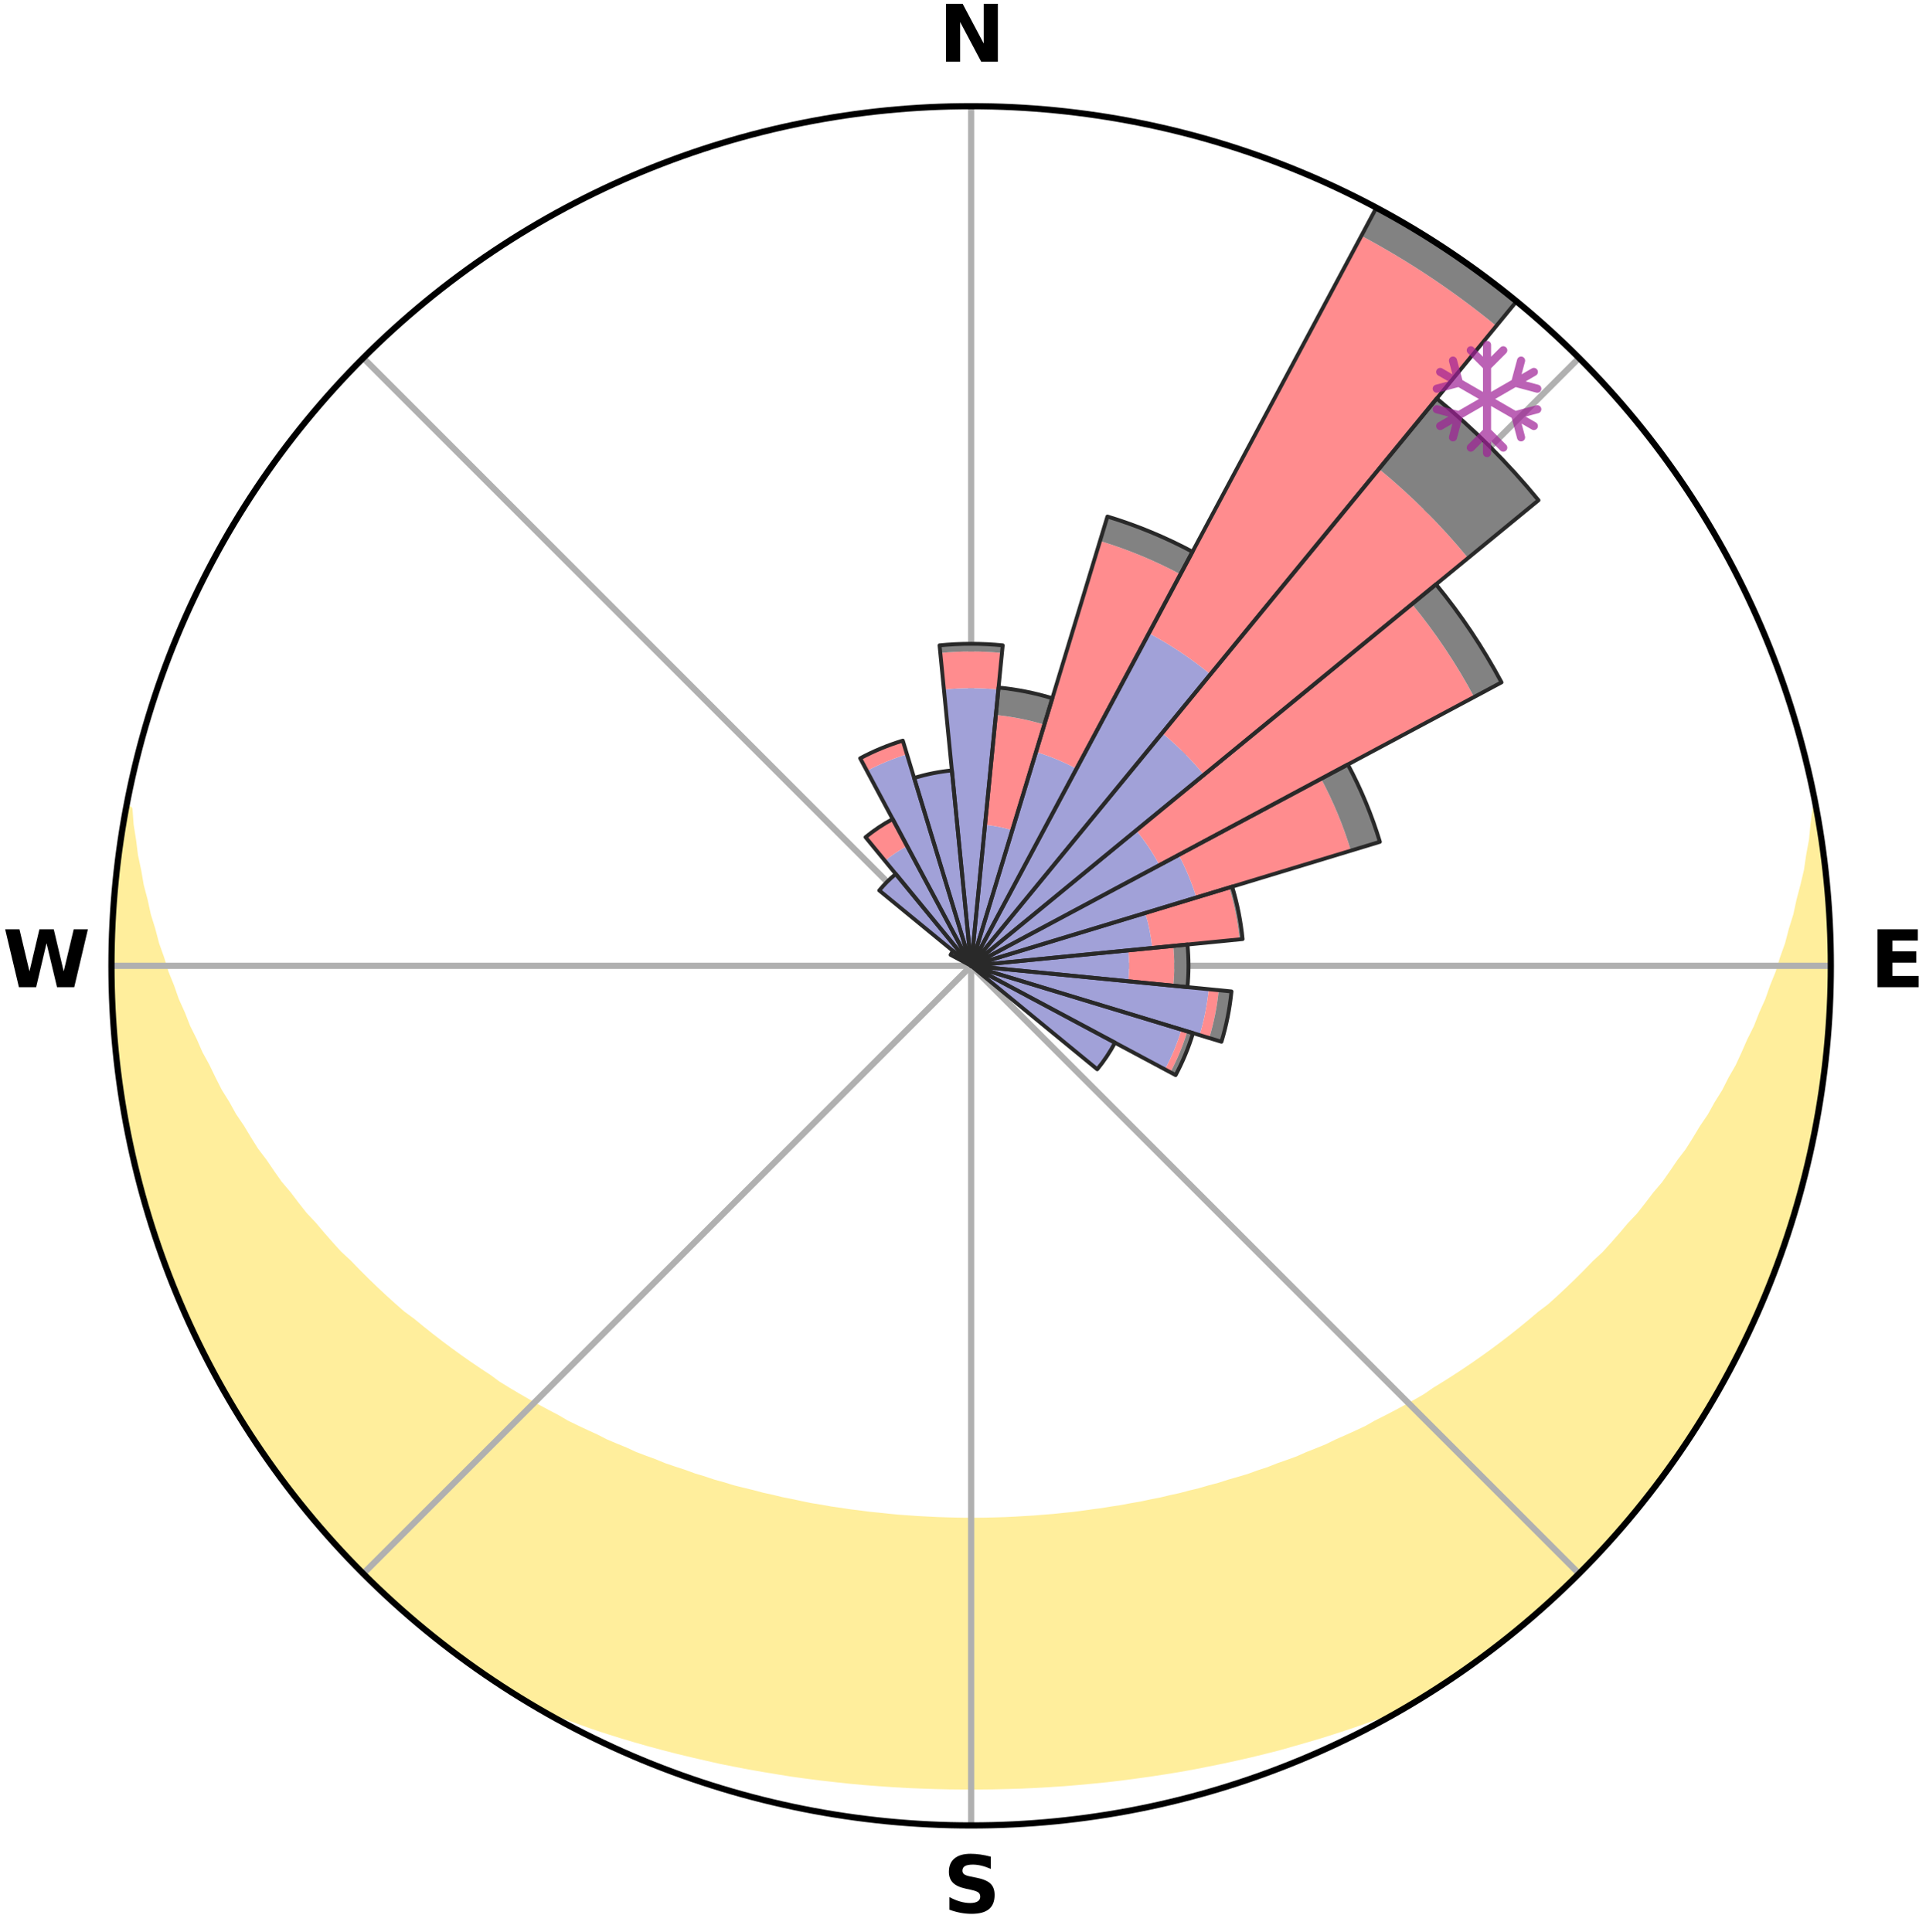 <?xml version="1.0" encoding="utf-8" standalone="no"?>
<!DOCTYPE svg PUBLIC "-//W3C//DTD SVG 1.1//EN"
  "http://www.w3.org/Graphics/SVG/1.1/DTD/svg11.dtd">
<svg xmlns:xlink="http://www.w3.org/1999/xlink" width="248.41pt" height="249.158pt" viewBox="0 0 248.41 249.158" xmlns="http://www.w3.org/2000/svg" version="1.1">
 <title>Ski Rose for Tänndalen</title>
 <defs>
  <style type="text/css">*{stroke-linejoin: round; stroke-linecap: butt}</style>
 </defs>
 <g id="figure_1">
  <g id="patch_1">
   <path d="M 0 249.158 
L 248.41 249.158 
L 248.41 0 
L 0 0 
z
" style="fill: #ffffff"/>
  </g>
  <g id="axes_1">
   <g id="patch_2">
    <path d="M 236.135 124.579 
C 236.135 110.018 233.267 95.599 227.695 82.147 
C 222.122 68.695 213.955 56.471 203.659 46.175 
C 193.363 35.879 181.139 27.711 167.687 22.139 
C 154.235 16.567 139.815 13.699 125.255 13.699 
C 110.694 13.699 96.275 16.567 82.823 22.139 
C 69.371 27.711 57.147 35.879 46.851 46.175 
C 36.555 56.471 28.387 68.695 22.815 82.147 
C 17.243 95.599 14.375 110.018 14.375 124.579 
C 14.375 139.14 17.243 153.559 22.815 167.011 
C 28.387 180.463 36.555 192.687 46.851 202.983 
C 57.147 213.279 69.371 221.447 82.823 227.019 
C 96.275 232.591 110.694 235.459 125.255 235.459 
C 139.815 235.459 154.235 232.591 167.687 227.019 
C 181.139 221.447 193.363 213.279 203.659 202.983 
C 213.955 192.687 222.122 180.463 227.695 167.011 
C 233.267 153.559 236.135 139.14 236.135 124.579 
M 125.255 124.579 
C 125.255 124.579 125.255 124.579 125.255 124.579 
C 125.255 124.579 125.255 124.579 125.255 124.579 
C 125.255 124.579 125.255 124.579 125.255 124.579 
C 125.255 124.579 125.255 124.579 125.255 124.579 
C 125.255 124.579 125.255 124.579 125.255 124.579 
C 125.255 124.579 125.255 124.579 125.255 124.579 
C 125.255 124.579 125.255 124.579 125.255 124.579 
C 125.255 124.579 125.255 124.579 125.255 124.579 
C 125.255 124.579 125.255 124.579 125.255 124.579 
C 125.255 124.579 125.255 124.579 125.255 124.579 
C 125.255 124.579 125.255 124.579 125.255 124.579 
C 125.255 124.579 125.255 124.579 125.255 124.579 
C 125.255 124.579 125.255 124.579 125.255 124.579 
C 125.255 124.579 125.255 124.579 125.255 124.579 
C 125.255 124.579 125.255 124.579 125.255 124.579 
C 125.255 124.579 125.255 124.579 125.255 124.579 
z
" style="fill: #ffffff"/>
   </g>
   <g id="PolyCollection_1">
    <defs>
     <path id="mbb9a35ffce" d="M 234.263 -144.783 
L 234.263 -144.783 
L 234.005 -142.778 
L 233.816 -140.804 
L 233.451 -138.823 
L 233.166 -136.874 
L 232.704 -134.925 
L 232.197 -132.996 
L 231.785 -131.095 
L 231.198 -129.205 
L 230.711 -127.341 
L 230.05 -125.494 
L 229.493 -123.669 
L 228.764 -121.869 
L 228.143 -120.087 
L 227.351 -118.335 
L 226.668 -116.598 
L 225.817 -114.896 
L 225.077 -113.206 
L 224.309 -111.538 
L 223.377 -109.915 
L 222.557 -108.296 
L 221.575 -106.727 
L 220.706 -105.159 
L 219.678 -103.646 
L 218.764 -102.13 
L 217.827 -100.638 
L 216.737 -99.209 
L 215.76 -97.77 
L 214.762 -96.358 
L 213.618 -95.013 
L 212.585 -93.654 
L 211.534 -92.321 
L 210.344 -91.062 
L 209.261 -89.782 
L 208.164 -88.529 
L 207.051 -87.302 
L 205.81 -86.156 
L 204.672 -84.983 
L 203.522 -83.836 
L 202.36 -82.715 
L 201.186 -81.619 
L 200.003 -80.549 
L 198.706 -79.568 
L 197.505 -78.551 
L 196.295 -77.558 
L 195.078 -76.591 
L 193.853 -75.649 
L 192.621 -74.731 
L 191.382 -73.838 
L 190.138 -72.968 
L 188.889 -72.123 
L 187.635 -71.302 
L 186.376 -70.503 
L 185.114 -69.728 
L 183.923 -68.905 
L 182.652 -68.175 
L 181.379 -67.467 
L 180.103 -66.781 
L 178.826 -66.116 
L 177.547 -65.473 
L 176.328 -64.781 
L 175.045 -64.179 
L 173.762 -63.597 
L 172.479 -63.035 
L 171.247 -62.425 
L 169.962 -61.902 
L 168.678 -61.397 
L 167.439 -60.846 
L 166.155 -60.379 
L 164.872 -59.93 
L 163.627 -59.436 
L 162.346 -59.021 
L 161.098 -58.564 
L 159.818 -58.184 
L 158.54 -57.819 
L 157.29 -57.415 
L 156.015 -57.082 
L 154.764 -56.713 
L 153.491 -56.411 
L 152.239 -56.076 
L 150.969 -55.804 
L 149.716 -55.502 
L 148.449 -55.259 
L 147.197 -54.988 
L 145.932 -54.773 
L 144.68 -54.534 
L 143.418 -54.346 
L 142.166 -54.138 
L 140.907 -53.976 
L 139.655 -53.798 
L 138.403 -53.637 
L 137.147 -53.513 
L 135.895 -53.381 
L 134.641 -53.283 
L 133.39 -53.179 
L 132.137 -53.105 
L 130.886 -53.031 
L 129.635 -52.972 
L 128.383 -52.934 
L 127.132 -52.903 
L 125.88 -52.889 
L 124.629 -52.889 
L 123.378 -52.907 
L 122.127 -52.94 
L 120.876 -52.981 
L 119.625 -53.043 
L 118.373 -53.107 
L 117.122 -53.198 
L 115.869 -53.286 
L 114.618 -53.405 
L 113.367 -53.54 
L 112.112 -53.666 
L 110.861 -53.831 
L 109.604 -53.982 
L 108.353 -54.176 
L 107.093 -54.353 
L 105.842 -54.578 
L 104.58 -54.781 
L 103.328 -55.037 
L 102.077 -55.309 
L 100.812 -55.555 
L 99.562 -55.86 
L 98.294 -56.134 
L 97.044 -56.471 
L 95.773 -56.776 
L 94.5 -57.094 
L 93.251 -57.482 
L 91.976 -57.832 
L 90.728 -58.254 
L 89.451 -58.637 
L 88.206 -59.095 
L 86.927 -59.511 
L 85.647 -59.945 
L 84.405 -60.458 
L 83.125 -60.927 
L 81.843 -61.414 
L 80.607 -61.985 
L 79.326 -62.509 
L 78.044 -63.052 
L 76.816 -63.683 
L 75.537 -64.266 
L 74.258 -64.869 
L 72.979 -65.492 
L 71.766 -66.206 
L 70.492 -66.871 
L 69.22 -67.558 
L 67.95 -68.266 
L 66.683 -68.996 
L 65.418 -69.749 
L 64.157 -70.525 
L 62.981 -71.392 
L 61.731 -72.214 
L 60.485 -73.059 
L 59.245 -73.928 
L 58.01 -74.821 
L 56.782 -75.738 
L 55.56 -76.679 
L 54.346 -77.646 
L 53.141 -78.637 
L 51.841 -79.591 
L 50.651 -80.634 
L 49.471 -81.702 
L 48.301 -82.797 
L 47.142 -83.916 
L 45.996 -85.062 
L 44.862 -86.234 
L 43.624 -87.378 
L 42.515 -88.603 
L 41.421 -89.854 
L 40.342 -91.131 
L 39.156 -92.388 
L 38.108 -93.719 
L 37.078 -95.076 
L 35.938 -96.418 
L 34.944 -97.828 
L 33.97 -99.263 
L 32.884 -100.69 
L 31.95 -102.179 
L 31.038 -103.692 
L 30.014 -105.202 
L 29.148 -106.767 
L 28.17 -108.333 
L 27.352 -109.947 
L 26.561 -111.586 
L 25.658 -113.231 
L 24.92 -114.918 
L 24.072 -116.616 
L 23.392 -118.349 
L 22.602 -120.097 
L 21.983 -121.875 
L 21.256 -123.671 
L 20.701 -125.491 
L 20.042 -127.334 
L 19.557 -129.194 
L 18.97 -131.08 
L 18.558 -132.976 
L 18.051 -134.902 
L 17.719 -136.831 
L 17.301 -138.791 
L 17.057 -140.749 
L 16.739 -142.738 
L 16.594 -144.718 
L 16.243 -144.783 
L 16.243 -144.783 
L 15.936 -142.873 
L 15.663 -140.958 
L 15.335 -139.05 
L 15.13 -137.126 
L 14.958 -135.199 
L 14.819 -133.271 
L 14.595 -131.347 
L 14.524 -129.414 
L 14.516 -127.479 
L 14.391 -125.547 
L 14.421 -123.612 
L 14.483 -121.678 
L 14.579 -119.747 
L 14.588 -117.81 
L 14.777 -115.884 
L 14.972 -113.96 
L 15.199 -112.04 
L 15.34 -110.109 
L 15.633 -108.196 
L 15.958 -106.289 
L 16.315 -104.388 
L 16.608 -102.475 
L 17.028 -100.586 
L 17.481 -98.705 
L 17.964 -96.832 
L 18.479 -94.968 
L 19.026 -93.113 
L 19.614 -91.271 
L 20.114 -89.399 
L 20.753 -87.573 
L 21.423 -85.758 
L 22.123 -83.954 
L 22.858 -82.165 
L 23.618 -80.386 
L 24.408 -78.62 
L 25.227 -76.868 
L 26.076 -75.131 
L 26.954 -73.407 
L 27.861 -71.699 
L 28.797 -70.006 
L 29.758 -68.327 
L 30.751 -66.667 
L 31.772 -65.024 
L 32.821 -63.398 
L 33.893 -61.788 
L 34.998 -60.199 
L 36.13 -58.63 
L 37.29 -57.081 
L 38.545 -55.607 
L 39.757 -54.1 
L 40.996 -52.615 
L 42.258 -51.15 
L 43.55 -49.71 
L 44.867 -48.294 
L 46.211 -46.903 
L 47.58 -45.537 
L 48.979 -44.201 
L 50.351 -42.836 
L 51.798 -41.551 
L 53.269 -40.294 
L 54.728 -39.023 
L 56.239 -37.814 
L 57.765 -36.625 
L 59.309 -35.459 
L 60.868 -34.312 
L 62.453 -33.202 
L 64.061 -32.125 
L 65.68 -31.065 
L 67.353 -30.092 
L 69.172 -29.369 
L 70.978 -28.645 
L 72.794 -27.957 
L 74.611 -27.293 
L 76.422 -26.635 
L 78.251 -26.034 
L 80.081 -25.455 
L 81.917 -24.909 
L 83.752 -24.383 
L 85.592 -23.89 
L 87.431 -23.415 
L 89.274 -22.972 
L 91.115 -22.547 
L 92.953 -22.13 
L 94.799 -21.76 
L 96.643 -21.408 
L 98.49 -21.085 
L 100.335 -20.779 
L 102.177 -20.483 
L 104.025 -20.23 
L 105.871 -19.992 
L 107.718 -19.784 
L 109.563 -19.583 
L 111.409 -19.411 
L 113.256 -19.269 
L 115.102 -19.14 
L 116.948 -19.031 
L 118.795 -18.954 
L 120.64 -18.891 
L 122.486 -18.85 
L 124.332 -18.834 
L 126.178 -18.833 
L 128.023 -18.851 
L 129.869 -18.893 
L 131.715 -18.948 
L 133.561 -19.035 
L 135.407 -19.142 
L 137.254 -19.262 
L 139.1 -19.417 
L 140.946 -19.589 
L 142.793 -19.775 
L 144.639 -19.991 
L 146.483 -20.239 
L 148.33 -20.493 
L 150.176 -20.777 
L 152.023 -21.075 
L 153.868 -21.405 
L 155.708 -21.773 
L 157.553 -22.142 
L 159.396 -22.543 
L 161.24 -22.961 
L 163.08 -23.411 
L 164.922 -23.878 
L 166.751 -24.398 
L 168.586 -24.925 
L 170.421 -25.471 
L 172.25 -26.051 
L 174.08 -26.651 
L 175.902 -27.287 
L 177.723 -27.945 
L 179.535 -28.639 
L 181.346 -29.356 
L 183.146 -30.11 
L 184.824 -31.074 
L 186.452 -32.12 
L 188.055 -33.204 
L 189.64 -34.315 
L 191.199 -35.461 
L 192.744 -36.625 
L 194.265 -37.822 
L 195.779 -39.026 
L 197.262 -40.269 
L 198.714 -41.548 
L 200.143 -42.854 
L 201.528 -44.204 
L 202.957 -45.509 
L 204.336 -46.866 
L 205.68 -48.258 
L 206.963 -49.707 
L 208.284 -51.121 
L 209.531 -52.6 
L 210.795 -54.065 
L 211.974 -55.599 
L 213.179 -57.112 
L 214.356 -58.648 
L 215.513 -60.198 
L 216.631 -61.778 
L 217.635 -63.434 
L 218.692 -65.053 
L 219.716 -66.693 
L 220.71 -68.352 
L 221.673 -70.028 
L 222.698 -71.672 
L 223.6 -73.384 
L 224.46 -75.117 
L 225.297 -76.861 
L 226.101 -78.621 
L 226.873 -80.394 
L 227.595 -82.189 
L 228.404 -83.947 
L 229.077 -85.761 
L 229.717 -87.587 
L 230.324 -89.424 
L 230.981 -91.244 
L 231.52 -93.102 
L 232.025 -94.969 
L 232.496 -96.845 
L 233.048 -98.7 
L 233.452 -100.592 
L 233.905 -102.474 
L 234.241 -104.38 
L 234.542 -106.291 
L 234.809 -108.206 
L 235.161 -110.11 
L 235.36 -112.034 
L 235.606 -113.953 
L 235.737 -115.884 
L 235.833 -117.816 
L 236.016 -119.743 
L 236.044 -121.678 
L 236.118 -123.612 
L 236.078 -125.546 
L 236.004 -127.479 
L 236.017 -129.415 
L 235.875 -131.345 
L 235.699 -133.271 
L 235.61 -135.205 
L 235.328 -137.12 
L 235.171 -139.05 
L 234.862 -140.96 
L 234.521 -142.864 
L 234.263 -144.783 
z
" style="stroke: #ffee9c"/>
    </defs>
    <g clip-path="url(#p841de7f993)">
     <use xlink:href="#mbb9a35ffce" x="0" y="249.158" style="fill: #ffee9c; stroke: #ffee9c"/>
    </g>
   </g>
   <g id="matplotlib.axis_1">
    <g id="xtick_1">
     <g id="line2d_1">
      <path d="M 125.255 124.579 
L 125.255 13.699 
" clip-path="url(#p841de7f993)" style="fill: none; stroke: #b0b0b0; stroke-width: 0.8; stroke-linecap: square"/>
     </g>
     <g id="text_1">
      <!-- N -->
      <g transform="translate(121.07 7.958) scale(0.1 -0.1)">
       <defs>
        <path id="DejaVuSans-Bold-4e" d="M 588 4666 
L 1931 4666 
L 3628 1466 
L 3628 4666 
L 4769 4666 
L 4769 0 
L 3425 0 
L 1728 3200 
L 1728 0 
L 588 0 
L 588 4666 
z
" transform="scale(0.016)"/>
       </defs>
       <use xlink:href="#DejaVuSans-Bold-4e"/>
      </g>
     </g>
    </g>
    <g id="xtick_2">
     <g id="line2d_2">
      <path d="M 125.255 124.579 
L 203.659 46.175 
" clip-path="url(#p841de7f993)" style="fill: none; stroke: #b0b0b0; stroke-width: 0.8; stroke-linecap: square"/>
     </g>
    </g>
    <g id="xtick_3">
     <g id="line2d_3">
      <path d="M 125.255 124.579 
L 236.135 124.579 
" clip-path="url(#p841de7f993)" style="fill: none; stroke: #b0b0b0; stroke-width: 0.8; stroke-linecap: square"/>
     </g>
     <g id="text_2">
      <!-- E -->
      <g transform="translate(241.219 127.338) scale(0.1 -0.1)">
       <defs>
        <path id="DejaVuSans-Bold-45" d="M 588 4666 
L 3834 4666 
L 3834 3756 
L 1791 3756 
L 1791 2888 
L 3713 2888 
L 3713 1978 
L 1791 1978 
L 1791 909 
L 3903 909 
L 3903 0 
L 588 0 
L 588 4666 
z
" transform="scale(0.016)"/>
       </defs>
       <use xlink:href="#DejaVuSans-Bold-45"/>
      </g>
     </g>
    </g>
    <g id="xtick_4">
     <g id="line2d_4">
      <path d="M 125.255 124.579 
L 203.659 202.983 
" clip-path="url(#p841de7f993)" style="fill: none; stroke: #b0b0b0; stroke-width: 0.8; stroke-linecap: square"/>
     </g>
    </g>
    <g id="xtick_5">
     <g id="line2d_5">
      <path d="M 125.255 124.579 
L 125.255 235.459 
" clip-path="url(#p841de7f993)" style="fill: none; stroke: #b0b0b0; stroke-width: 0.8; stroke-linecap: square"/>
     </g>
     <g id="text_3">
      <!-- S -->
      <g transform="translate(121.654 246.718) scale(0.1 -0.1)">
       <defs>
        <path id="DejaVuSans-Bold-53" d="M 3834 4519 
L 3834 3531 
Q 3450 3703 3084 3790 
Q 2719 3878 2394 3878 
Q 1963 3878 1756 3759 
Q 1550 3641 1550 3391 
Q 1550 3203 1689 3098 
Q 1828 2994 2194 2919 
L 2706 2816 
Q 3484 2659 3812 2340 
Q 4141 2022 4141 1434 
Q 4141 663 3683 286 
Q 3225 -91 2284 -91 
Q 1841 -91 1394 -6 
Q 947 78 500 244 
L 500 1259 
Q 947 1022 1364 901 
Q 1781 781 2169 781 
Q 2563 781 2772 912 
Q 2981 1044 2981 1288 
Q 2981 1506 2839 1625 
Q 2697 1744 2272 1838 
L 1806 1941 
Q 1106 2091 782 2419 
Q 459 2747 459 3303 
Q 459 4000 909 4375 
Q 1359 4750 2203 4750 
Q 2588 4750 2994 4692 
Q 3400 4634 3834 4519 
z
" transform="scale(0.016)"/>
       </defs>
       <use xlink:href="#DejaVuSans-Bold-53"/>
      </g>
     </g>
    </g>
    <g id="xtick_6">
     <g id="line2d_6">
      <path d="M 125.255 124.579 
L 46.851 202.983 
" clip-path="url(#p841de7f993)" style="fill: none; stroke: #b0b0b0; stroke-width: 0.8; stroke-linecap: square"/>
     </g>
    </g>
    <g id="xtick_7">
     <g id="line2d_7">
      <path d="M 125.255 124.579 
L 14.375 124.579 
" clip-path="url(#p841de7f993)" style="fill: none; stroke: #b0b0b0; stroke-width: 0.8; stroke-linecap: square"/>
     </g>
     <g id="text_4">
      <!-- W -->
      <g transform="translate(0.36 127.338) scale(0.1 -0.1)">
       <defs>
        <path id="DejaVuSans-Bold-57" d="M 191 4666 
L 1344 4666 
L 2150 1275 
L 2950 4666 
L 4109 4666 
L 4909 1275 
L 5716 4666 
L 6859 4666 
L 5759 0 
L 4372 0 
L 3525 3547 
L 2688 0 
L 1300 0 
L 191 4666 
z
" transform="scale(0.016)"/>
       </defs>
       <use xlink:href="#DejaVuSans-Bold-57"/>
      </g>
     </g>
    </g>
    <g id="xtick_8">
     <g id="line2d_8">
      <path d="M 125.255 124.579 
L 46.851 46.175 
" clip-path="url(#p841de7f993)" style="fill: none; stroke: #b0b0b0; stroke-width: 0.8; stroke-linecap: square"/>
     </g>
    </g>
   </g>
   <g id="matplotlib.axis_2"/>
   <g id="patch_3">
    <path d="M 125.255 124.579 
C 125.255 124.579 125.255 124.579 125.255 124.579 
C 125.255 124.579 125.255 124.579 125.255 124.579 
L 125.255 124.579 
C 125.255 124.579 125.255 124.579 125.255 124.579 
C 125.255 124.579 125.255 124.579 125.255 124.579 
z
" clip-path="url(#p841de7f993)" style="fill: #d9d9d9"/>
   </g>
   <g id="patch_4">
    <path d="M 125.255 124.579 
C 125.255 124.579 125.255 124.579 125.255 124.579 
C 125.255 124.579 125.255 124.579 125.255 124.579 
L 125.255 124.579 
C 125.255 124.579 125.255 124.579 125.255 124.579 
C 125.255 124.579 125.255 124.579 125.255 124.579 
z
" clip-path="url(#p841de7f993)" style="fill: #d9d9d9"/>
   </g>
   <g id="patch_5">
    <path d="M 125.255 124.579 
C 125.255 124.579 125.255 124.579 125.255 124.579 
C 125.255 124.579 125.255 124.579 125.255 124.579 
L 125.255 124.579 
C 125.255 124.579 125.255 124.579 125.255 124.579 
C 125.255 124.579 125.255 124.579 125.255 124.579 
z
" clip-path="url(#p841de7f993)" style="fill: #d9d9d9"/>
   </g>
   <g id="patch_6">
    <path d="M 125.255 124.579 
C 125.255 124.579 125.255 124.579 125.255 124.579 
C 125.255 124.579 125.255 124.579 125.255 124.579 
L 125.255 124.579 
C 125.255 124.579 125.255 124.579 125.255 124.579 
C 125.255 124.579 125.255 124.579 125.255 124.579 
z
" clip-path="url(#p841de7f993)" style="fill: #d9d9d9"/>
   </g>
   <g id="patch_7">
    <path d="M 125.255 124.579 
C 125.255 124.579 125.255 124.579 125.255 124.579 
C 125.255 124.579 125.255 124.579 125.255 124.579 
L 125.255 124.579 
C 125.255 124.579 125.255 124.579 125.255 124.579 
C 125.255 124.579 125.255 124.579 125.255 124.579 
z
" clip-path="url(#p841de7f993)" style="fill: #d9d9d9"/>
   </g>
   <g id="patch_8">
    <path d="M 125.255 124.579 
C 125.255 124.579 125.255 124.579 125.255 124.579 
C 125.255 124.579 125.255 124.579 125.255 124.579 
L 125.255 124.579 
C 125.255 124.579 125.255 124.579 125.255 124.579 
C 125.255 124.579 125.255 124.579 125.255 124.579 
z
" clip-path="url(#p841de7f993)" style="fill: #d9d9d9"/>
   </g>
   <g id="patch_9">
    <path d="M 125.255 124.579 
C 125.255 124.579 125.255 124.579 125.255 124.579 
C 125.255 124.579 125.255 124.579 125.255 124.579 
L 125.255 124.579 
C 125.255 124.579 125.255 124.579 125.255 124.579 
C 125.255 124.579 125.255 124.579 125.255 124.579 
z
" clip-path="url(#p841de7f993)" style="fill: #d9d9d9"/>
   </g>
   <g id="patch_10">
    <path d="M 125.255 124.579 
C 125.255 124.579 125.255 124.579 125.255 124.579 
C 125.255 124.579 125.255 124.579 125.255 124.579 
L 125.255 124.579 
C 125.255 124.579 125.255 124.579 125.255 124.579 
C 125.255 124.579 125.255 124.579 125.255 124.579 
z
" clip-path="url(#p841de7f993)" style="fill: #d9d9d9"/>
   </g>
   <g id="patch_11">
    <path d="M 125.255 124.579 
C 125.255 124.579 125.255 124.579 125.255 124.579 
C 125.255 124.579 125.255 124.579 125.255 124.579 
L 125.255 124.579 
C 125.255 124.579 125.255 124.579 125.255 124.579 
C 125.255 124.579 125.255 124.579 125.255 124.579 
z
" clip-path="url(#p841de7f993)" style="fill: #d9d9d9"/>
   </g>
   <g id="patch_12">
    <path d="M 125.255 124.579 
C 125.255 124.579 125.255 124.579 125.255 124.579 
C 125.255 124.579 125.255 124.579 125.255 124.579 
L 125.255 124.579 
C 125.255 124.579 125.255 124.579 125.255 124.579 
C 125.255 124.579 125.255 124.579 125.255 124.579 
z
" clip-path="url(#p841de7f993)" style="fill: #d9d9d9"/>
   </g>
   <g id="patch_13">
    <path d="M 125.255 124.579 
C 125.255 124.579 125.255 124.579 125.255 124.579 
C 125.255 124.579 125.255 124.579 125.255 124.579 
L 125.255 124.579 
C 125.255 124.579 125.255 124.579 125.255 124.579 
C 125.255 124.579 125.255 124.579 125.255 124.579 
z
" clip-path="url(#p841de7f993)" style="fill: #d9d9d9"/>
   </g>
   <g id="patch_14">
    <path d="M 125.255 124.579 
C 125.255 124.579 125.255 124.579 125.255 124.579 
C 125.255 124.579 125.255 124.579 125.255 124.579 
L 125.255 124.579 
C 125.255 124.579 125.255 124.579 125.255 124.579 
C 125.255 124.579 125.255 124.579 125.255 124.579 
z
" clip-path="url(#p841de7f993)" style="fill: #d9d9d9"/>
   </g>
   <g id="patch_15">
    <path d="M 125.255 124.579 
C 125.255 124.579 125.255 124.579 125.255 124.579 
C 125.255 124.579 125.255 124.579 125.255 124.579 
L 125.255 124.579 
C 125.255 124.579 125.255 124.579 125.255 124.579 
C 125.255 124.579 125.255 124.579 125.255 124.579 
z
" clip-path="url(#p841de7f993)" style="fill: #d9d9d9"/>
   </g>
   <g id="patch_16">
    <path d="M 125.255 124.579 
C 125.255 124.579 125.255 124.579 125.255 124.579 
C 125.255 124.579 125.255 124.579 125.255 124.579 
L 125.255 124.579 
C 125.255 124.579 125.255 124.579 125.255 124.579 
C 125.255 124.579 125.255 124.579 125.255 124.579 
z
" clip-path="url(#p841de7f993)" style="fill: #d9d9d9"/>
   </g>
   <g id="patch_17">
    <path d="M 125.255 124.579 
C 125.255 124.579 125.255 124.579 125.255 124.579 
C 125.255 124.579 125.255 124.579 125.255 124.579 
L 125.255 124.579 
C 125.255 124.579 125.255 124.579 125.255 124.579 
C 125.255 124.579 125.255 124.579 125.255 124.579 
z
" clip-path="url(#p841de7f993)" style="fill: #d9d9d9"/>
   </g>
   <g id="patch_18">
    <path d="M 125.255 124.579 
C 125.255 124.579 125.255 124.579 125.255 124.579 
C 125.255 124.579 125.255 124.579 125.255 124.579 
L 125.255 124.579 
C 125.255 124.579 125.255 124.579 125.255 124.579 
C 125.255 124.579 125.255 124.579 125.255 124.579 
z
" clip-path="url(#p841de7f993)" style="fill: #d9d9d9"/>
   </g>
   <g id="patch_19">
    <path d="M 125.255 124.579 
C 125.255 124.579 125.255 124.579 125.255 124.579 
C 125.255 124.579 125.255 124.579 125.255 124.579 
L 125.255 124.579 
C 125.255 124.579 125.255 124.579 125.255 124.579 
C 125.255 124.579 125.255 124.579 125.255 124.579 
z
" clip-path="url(#p841de7f993)" style="fill: #d9d9d9"/>
   </g>
   <g id="patch_20">
    <path d="M 125.255 124.579 
C 125.255 124.579 125.255 124.579 125.255 124.579 
C 125.255 124.579 125.255 124.579 125.255 124.579 
L 125.255 124.579 
C 125.255 124.579 125.255 124.579 125.255 124.579 
C 125.255 124.579 125.255 124.579 125.255 124.579 
z
" clip-path="url(#p841de7f993)" style="fill: #d9d9d9"/>
   </g>
   <g id="patch_21">
    <path d="M 125.255 124.579 
C 125.255 124.579 125.255 124.579 125.255 124.579 
C 125.255 124.579 125.255 124.579 125.255 124.579 
L 125.255 124.579 
C 125.255 124.579 125.255 124.579 125.255 124.579 
C 125.255 124.579 125.255 124.579 125.255 124.579 
z
" clip-path="url(#p841de7f993)" style="fill: #d9d9d9"/>
   </g>
   <g id="patch_22">
    <path d="M 125.255 124.579 
C 125.255 124.579 125.255 124.579 125.255 124.579 
C 125.255 124.579 125.255 124.579 125.255 124.579 
L 125.255 124.579 
C 125.255 124.579 125.255 124.579 125.255 124.579 
C 125.255 124.579 125.255 124.579 125.255 124.579 
z
" clip-path="url(#p841de7f993)" style="fill: #d9d9d9"/>
   </g>
   <g id="patch_23">
    <path d="M 125.255 124.579 
C 125.255 124.579 125.255 124.579 125.255 124.579 
C 125.255 124.579 125.255 124.579 125.255 124.579 
L 125.255 124.579 
C 125.255 124.579 125.255 124.579 125.255 124.579 
C 125.255 124.579 125.255 124.579 125.255 124.579 
z
" clip-path="url(#p841de7f993)" style="fill: #d9d9d9"/>
   </g>
   <g id="patch_24">
    <path d="M 125.255 124.579 
C 125.255 124.579 125.255 124.579 125.255 124.579 
C 125.255 124.579 125.255 124.579 125.255 124.579 
L 125.255 124.579 
C 125.255 124.579 125.255 124.579 125.255 124.579 
C 125.255 124.579 125.255 124.579 125.255 124.579 
z
" clip-path="url(#p841de7f993)" style="fill: #d9d9d9"/>
   </g>
   <g id="patch_25">
    <path d="M 125.255 124.579 
C 125.255 124.579 125.255 124.579 125.255 124.579 
C 125.255 124.579 125.255 124.579 125.255 124.579 
L 125.255 124.579 
C 125.255 124.579 125.255 124.579 125.255 124.579 
C 125.255 124.579 125.255 124.579 125.255 124.579 
z
" clip-path="url(#p841de7f993)" style="fill: #d9d9d9"/>
   </g>
   <g id="patch_26">
    <path d="M 125.255 124.579 
C 125.255 124.579 125.255 124.579 125.255 124.579 
C 125.255 124.579 125.255 124.579 125.255 124.579 
L 125.255 124.579 
C 125.255 124.579 125.255 124.579 125.255 124.579 
C 125.255 124.579 125.255 124.579 125.255 124.579 
z
" clip-path="url(#p841de7f993)" style="fill: #d9d9d9"/>
   </g>
   <g id="patch_27">
    <path d="M 125.255 124.579 
C 125.255 124.579 125.255 124.579 125.255 124.579 
C 125.255 124.579 125.255 124.579 125.255 124.579 
L 125.255 124.579 
C 125.255 124.579 125.255 124.579 125.255 124.579 
C 125.255 124.579 125.255 124.579 125.255 124.579 
z
" clip-path="url(#p841de7f993)" style="fill: #d9d9d9"/>
   </g>
   <g id="patch_28">
    <path d="M 125.255 124.579 
C 125.255 124.579 125.255 124.579 125.255 124.579 
C 125.255 124.579 125.255 124.579 125.255 124.579 
L 125.255 124.579 
C 125.255 124.579 125.255 124.579 125.255 124.579 
C 125.255 124.579 125.255 124.579 125.255 124.579 
z
" clip-path="url(#p841de7f993)" style="fill: #d9d9d9"/>
   </g>
   <g id="patch_29">
    <path d="M 125.255 124.579 
C 125.255 124.579 125.255 124.579 125.255 124.579 
C 125.255 124.579 125.255 124.579 125.255 124.579 
L 125.255 124.579 
C 125.255 124.579 125.255 124.579 125.255 124.579 
C 125.255 124.579 125.255 124.579 125.255 124.579 
z
" clip-path="url(#p841de7f993)" style="fill: #d9d9d9"/>
   </g>
   <g id="patch_30">
    <path d="M 125.255 124.579 
C 125.255 124.579 125.255 124.579 125.255 124.579 
C 125.255 124.579 125.255 124.579 125.255 124.579 
L 125.255 124.579 
C 125.255 124.579 125.255 124.579 125.255 124.579 
C 125.255 124.579 125.255 124.579 125.255 124.579 
z
" clip-path="url(#p841de7f993)" style="fill: #d9d9d9"/>
   </g>
   <g id="patch_31">
    <path d="M 125.255 124.579 
C 125.255 124.579 125.255 124.579 125.255 124.579 
C 125.255 124.579 125.255 124.579 125.255 124.579 
L 125.255 124.579 
C 125.255 124.579 125.255 124.579 125.255 124.579 
C 125.255 124.579 125.255 124.579 125.255 124.579 
z
" clip-path="url(#p841de7f993)" style="fill: #d9d9d9"/>
   </g>
   <g id="patch_32">
    <path d="M 125.255 124.579 
C 125.255 124.579 125.255 124.579 125.255 124.579 
C 125.255 124.579 125.255 124.579 125.255 124.579 
L 125.255 124.579 
C 125.255 124.579 125.255 124.579 125.255 124.579 
C 125.255 124.579 125.255 124.579 125.255 124.579 
z
" clip-path="url(#p841de7f993)" style="fill: #d9d9d9"/>
   </g>
   <g id="patch_33">
    <path d="M 125.255 124.579 
C 125.255 124.579 125.255 124.579 125.255 124.579 
C 125.255 124.579 125.255 124.579 125.255 124.579 
L 125.255 124.579 
C 125.255 124.579 125.255 124.579 125.255 124.579 
C 125.255 124.579 125.255 124.579 125.255 124.579 
z
" clip-path="url(#p841de7f993)" style="fill: #d9d9d9"/>
   </g>
   <g id="patch_34">
    <path d="M 125.255 124.579 
C 125.255 124.579 125.255 124.579 125.255 124.579 
C 125.255 124.579 125.255 124.579 125.255 124.579 
L 125.255 124.579 
C 125.255 124.579 125.255 124.579 125.255 124.579 
C 125.255 124.579 125.255 124.579 125.255 124.579 
z
" clip-path="url(#p841de7f993)" style="fill: #d9d9d9"/>
   </g>
   <g id="patch_35">
    <path d="M 125.255 124.579 
C 125.255 124.579 125.255 124.579 125.255 124.579 
C 125.255 124.579 125.255 124.579 125.255 124.579 
L 128.765 88.936 
C 127.599 88.821 126.427 88.764 125.255 88.764 
C 124.083 88.764 122.911 88.821 121.744 88.936 
z
" clip-path="url(#p841de7f993)" style="fill: #a1a1d8"/>
   </g>
   <g id="patch_36">
    <path d="M 125.255 124.579 
C 125.255 124.579 125.255 124.579 125.255 124.579 
C 125.255 124.579 125.255 124.579 125.255 124.579 
L 130.562 107.084 
C 129.989 106.911 129.408 106.765 128.821 106.648 
C 128.235 106.532 127.642 106.444 127.047 106.385 
z
" clip-path="url(#p841de7f993)" style="fill: #a1a1d8"/>
   </g>
   <g id="patch_37">
    <path d="M 125.255 124.579 
C 125.255 124.579 125.255 124.579 125.255 124.579 
C 125.255 124.579 125.255 124.579 125.255 124.579 
L 138.844 99.155 
C 138.012 98.71 137.159 98.306 136.287 97.945 
C 135.415 97.584 134.526 97.266 133.623 96.992 
z
" clip-path="url(#p841de7f993)" style="fill: #a1a1d8"/>
   </g>
   <g id="patch_38">
    <path d="M 125.255 124.579 
C 125.255 124.579 125.255 124.579 125.255 124.579 
C 125.255 124.579 125.255 124.579 125.255 124.579 
L 156.118 86.973 
C 154.887 85.963 153.607 85.013 152.283 84.129 
C 150.959 83.244 149.592 82.425 148.188 81.674 
z
" clip-path="url(#p841de7f993)" style="fill: #a1a1d8"/>
   </g>
   <g id="patch_39">
    <path d="M 125.255 124.579 
C 125.255 124.579 125.255 124.579 125.255 124.579 
C 125.255 124.579 125.255 124.579 125.255 124.579 
L 155.279 99.939 
C 154.472 98.956 153.618 98.014 152.719 97.115 
C 151.82 96.216 150.878 95.362 149.895 94.555 
z
" clip-path="url(#p841de7f993)" style="fill: #a1a1d8"/>
   </g>
   <g id="patch_40">
    <path d="M 125.255 124.579 
C 125.255 124.579 125.255 124.579 125.255 124.579 
C 125.255 124.579 125.255 124.579 125.255 124.579 
L 149.549 111.594 
C 149.124 110.799 148.66 110.025 148.159 109.275 
C 147.658 108.525 147.12 107.801 146.548 107.104 
z
" clip-path="url(#p841de7f993)" style="fill: #a1a1d8"/>
   </g>
   <g id="patch_41">
    <path d="M 125.255 124.579 
C 125.255 124.579 125.255 124.579 125.255 124.579 
C 125.255 124.579 125.255 124.579 125.255 124.579 
L 154.302 115.768 
C 154.014 114.817 153.679 113.881 153.299 112.963 
C 152.919 112.045 152.494 111.146 152.025 110.27 
z
" clip-path="url(#p841de7f993)" style="fill: #a1a1d8"/>
   </g>
   <g id="patch_42">
    <path d="M 125.255 124.579 
C 125.255 124.579 125.255 124.579 125.255 124.579 
C 125.255 124.579 125.255 124.579 125.255 124.579 
L 148.616 122.278 
C 148.541 121.514 148.428 120.753 148.278 119.999 
C 148.128 119.246 147.941 118.5 147.718 117.765 
z
" clip-path="url(#p841de7f993)" style="fill: #a1a1d8"/>
   </g>
   <g id="patch_43">
    <path d="M 125.255 124.579 
C 125.255 124.579 125.255 124.579 125.255 124.579 
C 125.255 124.579 125.255 124.579 125.255 124.579 
L 145.541 126.577 
C 145.607 125.913 145.639 125.246 145.639 124.579 
C 145.639 123.912 145.607 123.245 145.541 122.581 
z
" clip-path="url(#p841de7f993)" style="fill: #a1a1d8"/>
   </g>
   <g id="patch_44">
    <path d="M 125.255 124.579 
C 125.255 124.579 125.255 124.579 125.255 124.579 
C 125.255 124.579 125.255 124.579 125.255 124.579 
L 154.726 133.519 
C 155.019 132.555 155.264 131.576 155.461 130.587 
C 155.657 129.599 155.805 128.601 155.904 127.598 
z
" clip-path="url(#p841de7f993)" style="fill: #a1a1d8"/>
   </g>
   <g id="patch_45">
    <path d="M 125.255 124.579 
C 125.255 124.579 125.255 124.579 125.255 124.579 
C 125.255 124.579 125.255 124.579 125.255 124.579 
L 150.261 137.945 
C 150.699 137.127 151.096 136.287 151.451 135.43 
C 151.806 134.572 152.119 133.698 152.388 132.81 
z
" clip-path="url(#p841de7f993)" style="fill: #a1a1d8"/>
   </g>
   <g id="patch_46">
    <path d="M 125.255 124.579 
C 125.255 124.579 125.255 124.579 125.255 124.579 
C 125.255 124.579 125.255 124.579 125.255 124.579 
L 141.518 137.926 
C 141.955 137.394 142.365 136.84 142.748 136.268 
C 143.131 135.695 143.485 135.104 143.809 134.497 
z
" clip-path="url(#p841de7f993)" style="fill: #a1a1d8"/>
   </g>
   <g id="patch_47">
    <path d="M 125.255 124.579 
C 125.255 124.579 125.255 124.579 125.255 124.579 
C 125.255 124.579 125.255 124.579 125.255 124.579 
L 125.255 124.579 
C 125.255 124.579 125.255 124.579 125.255 124.579 
C 125.255 124.579 125.255 124.579 125.255 124.579 
z
" clip-path="url(#p841de7f993)" style="fill: #a1a1d8"/>
   </g>
   <g id="patch_48">
    <path d="M 125.255 124.579 
C 125.255 124.579 125.255 124.579 125.255 124.579 
C 125.255 124.579 125.255 124.579 125.255 124.579 
L 125.255 124.579 
C 125.255 124.579 125.255 124.579 125.255 124.579 
C 125.255 124.579 125.255 124.579 125.255 124.579 
z
" clip-path="url(#p841de7f993)" style="fill: #a1a1d8"/>
   </g>
   <g id="patch_49">
    <path d="M 125.255 124.579 
C 125.255 124.579 125.255 124.579 125.255 124.579 
C 125.255 124.579 125.255 124.579 125.255 124.579 
L 125.255 124.579 
C 125.255 124.579 125.255 124.579 125.255 124.579 
C 125.255 124.579 125.255 124.579 125.255 124.579 
z
" clip-path="url(#p841de7f993)" style="fill: #a1a1d8"/>
   </g>
   <g id="patch_50">
    <path d="M 125.255 124.579 
C 125.255 124.579 125.255 124.579 125.255 124.579 
C 125.255 124.579 125.255 124.579 125.255 124.579 
L 125.255 124.579 
C 125.255 124.579 125.255 124.579 125.255 124.579 
C 125.255 124.579 125.255 124.579 125.255 124.579 
z
" clip-path="url(#p841de7f993)" style="fill: #a1a1d8"/>
   </g>
   <g id="patch_51">
    <path d="M 125.255 124.579 
C 125.255 124.579 125.255 124.579 125.255 124.579 
C 125.255 124.579 125.255 124.579 125.255 124.579 
L 125.255 124.579 
C 125.255 124.579 125.255 124.579 125.255 124.579 
C 125.255 124.579 125.255 124.579 125.255 124.579 
z
" clip-path="url(#p841de7f993)" style="fill: #a1a1d8"/>
   </g>
   <g id="patch_52">
    <path d="M 125.255 124.579 
C 125.255 124.579 125.255 124.579 125.255 124.579 
C 125.255 124.579 125.255 124.579 125.255 124.579 
L 125.255 124.579 
C 125.255 124.579 125.255 124.579 125.255 124.579 
C 125.255 124.579 125.255 124.579 125.255 124.579 
z
" clip-path="url(#p841de7f993)" style="fill: #a1a1d8"/>
   </g>
   <g id="patch_53">
    <path d="M 125.255 124.579 
C 125.255 124.579 125.255 124.579 125.255 124.579 
C 125.255 124.579 125.255 124.579 125.255 124.579 
L 125.255 124.579 
C 125.255 124.579 125.255 124.579 125.255 124.579 
C 125.255 124.579 125.255 124.579 125.255 124.579 
z
" clip-path="url(#p841de7f993)" style="fill: #a1a1d8"/>
   </g>
   <g id="patch_54">
    <path d="M 125.255 124.579 
C 125.255 124.579 125.255 124.579 125.255 124.579 
C 125.255 124.579 125.255 124.579 125.255 124.579 
L 125.255 124.579 
C 125.255 124.579 125.255 124.579 125.255 124.579 
C 125.255 124.579 125.255 124.579 125.255 124.579 
z
" clip-path="url(#p841de7f993)" style="fill: #a1a1d8"/>
   </g>
   <g id="patch_55">
    <path d="M 125.255 124.579 
C 125.255 124.579 125.255 124.579 125.255 124.579 
C 125.255 124.579 125.255 124.579 125.255 124.579 
L 125.255 124.579 
C 125.255 124.579 125.255 124.579 125.255 124.579 
C 125.255 124.579 125.255 124.579 125.255 124.579 
z
" clip-path="url(#p841de7f993)" style="fill: #a1a1d8"/>
   </g>
   <g id="patch_56">
    <path d="M 125.255 124.579 
C 125.255 124.579 125.255 124.579 125.255 124.579 
C 125.255 124.579 125.255 124.579 125.255 124.579 
L 125.255 124.579 
C 125.255 124.579 125.255 124.579 125.255 124.579 
C 125.255 124.579 125.255 124.579 125.255 124.579 
z
" clip-path="url(#p841de7f993)" style="fill: #a1a1d8"/>
   </g>
   <g id="patch_57">
    <path d="M 125.255 124.579 
C 125.255 124.579 125.255 124.579 125.255 124.579 
C 125.255 124.579 125.255 124.579 125.255 124.579 
L 125.255 124.579 
C 125.255 124.579 125.255 124.579 125.255 124.579 
C 125.255 124.579 125.255 124.579 125.255 124.579 
z
" clip-path="url(#p841de7f993)" style="fill: #a1a1d8"/>
   </g>
   <g id="patch_58">
    <path d="M 125.255 124.579 
C 125.255 124.579 125.255 124.579 125.255 124.579 
C 125.255 124.579 125.255 124.579 125.255 124.579 
L 125.255 124.579 
C 125.255 124.579 125.255 124.579 125.255 124.579 
C 125.255 124.579 125.255 124.579 125.255 124.579 
z
" clip-path="url(#p841de7f993)" style="fill: #a1a1d8"/>
   </g>
   <g id="patch_59">
    <path d="M 125.255 124.579 
C 125.255 124.579 125.255 124.579 125.255 124.579 
C 125.255 124.579 125.255 124.579 125.255 124.579 
L 125.255 124.579 
C 125.255 124.579 125.255 124.579 125.255 124.579 
C 125.255 124.579 125.255 124.579 125.255 124.579 
z
" clip-path="url(#p841de7f993)" style="fill: #a1a1d8"/>
   </g>
   <g id="patch_60">
    <path d="M 125.255 124.579 
C 125.255 124.579 125.255 124.579 125.255 124.579 
C 125.255 124.579 125.255 124.579 125.255 124.579 
L 125.255 124.579 
C 125.255 124.579 125.255 124.579 125.255 124.579 
C 125.255 124.579 125.255 124.579 125.255 124.579 
z
" clip-path="url(#p841de7f993)" style="fill: #a1a1d8"/>
   </g>
   <g id="patch_61">
    <path d="M 125.255 124.579 
C 125.255 124.579 125.255 124.579 125.255 124.579 
C 125.255 124.579 125.255 124.579 125.255 124.579 
L 125.255 124.579 
C 125.255 124.579 125.255 124.579 125.255 124.579 
C 125.255 124.579 125.255 124.579 125.255 124.579 
z
" clip-path="url(#p841de7f993)" style="fill: #a1a1d8"/>
   </g>
   <g id="patch_62">
    <path d="M 125.255 124.579 
C 125.255 124.579 125.255 124.579 125.255 124.579 
C 125.255 124.579 125.255 124.579 125.255 124.579 
L 122.932 122.672 
C 122.869 122.748 122.81 122.827 122.756 122.909 
C 122.701 122.991 122.651 123.075 122.604 123.162 
z
" clip-path="url(#p841de7f993)" style="fill: #a1a1d8"/>
   </g>
   <g id="patch_63">
    <path d="M 125.255 124.579 
C 125.255 124.579 125.255 124.579 125.255 124.579 
C 125.255 124.579 125.255 124.579 125.255 124.579 
L 115.533 112.732 
C 115.145 113.051 114.773 113.388 114.418 113.742 
C 114.063 114.097 113.726 114.469 113.408 114.857 
z
" clip-path="url(#p841de7f993)" style="fill: #a1a1d8"/>
   </g>
   <g id="patch_64">
    <path d="M 125.255 124.579 
C 125.255 124.579 125.255 124.579 125.255 124.579 
C 125.255 124.579 125.255 124.579 125.255 124.579 
L 116.994 109.123 
C 116.488 109.394 115.995 109.689 115.518 110.007 
C 115.041 110.326 114.58 110.668 114.137 111.032 
z
" clip-path="url(#p841de7f993)" style="fill: #a1a1d8"/>
   </g>
   <g id="patch_65">
    <path d="M 125.255 124.579 
C 125.255 124.579 125.255 124.579 125.255 124.579 
C 125.255 124.579 125.255 124.579 125.255 124.579 
L 116.978 97.294 
C 116.085 97.565 115.206 97.879 114.343 98.236 
C 113.481 98.593 112.637 98.993 111.814 99.433 
z
" clip-path="url(#p841de7f993)" style="fill: #a1a1d8"/>
   </g>
   <g id="patch_66">
    <path d="M 125.255 124.579 
C 125.255 124.579 125.255 124.579 125.255 124.579 
C 125.255 124.579 125.255 124.579 125.255 124.579 
L 122.773 99.376 
C 121.948 99.457 121.127 99.579 120.314 99.74 
C 119.501 99.902 118.697 100.104 117.903 100.344 
z
" clip-path="url(#p841de7f993)" style="fill: #a1a1d8"/>
   </g>
   <g id="patch_67">
    <path d="M 121.744 88.936 
C 122.911 88.821 124.083 88.764 125.255 88.764 
C 126.427 88.764 127.599 88.821 128.765 88.936 
L 129.229 84.227 
C 127.908 84.097 126.582 84.032 125.255 84.032 
C 123.928 84.032 122.601 84.097 121.281 84.227 
z
" clip-path="url(#p841de7f993)" style="fill: #ff8c8e"/>
   </g>
   <g id="patch_68">
    <path d="M 127.047 106.385 
C 127.642 106.444 128.235 106.532 128.821 106.648 
C 129.408 106.765 129.989 106.911 130.562 107.084 
L 134.692 93.469 
C 133.674 93.16 132.641 92.901 131.597 92.694 
C 130.554 92.486 129.5 92.33 128.441 92.226 
z
" clip-path="url(#p841de7f993)" style="fill: #ff8c8e"/>
   </g>
   <g id="patch_69">
    <path d="M 133.623 96.992 
C 134.526 97.266 135.415 97.584 136.287 97.945 
C 137.159 98.306 138.012 98.71 138.844 99.155 
L 152.249 74.077 
C 150.596 73.194 148.9 72.392 147.169 71.675 
C 145.437 70.957 143.671 70.325 141.878 69.781 
z
" clip-path="url(#p841de7f993)" style="fill: #ff8c8e"/>
   </g>
   <g id="patch_70">
    <path d="M 148.188 81.674 
C 149.592 82.425 150.959 83.244 152.283 84.129 
C 153.607 85.013 154.887 85.963 156.118 86.973 
L 192.99 42.044 
C 190.288 39.827 187.48 37.744 184.574 35.802 
C 181.668 33.861 178.669 32.063 175.586 30.415 
z
" clip-path="url(#p841de7f993)" style="fill: #ff8c8e"/>
   </g>
   <g id="patch_71">
    <path d="M 149.895 94.555 
C 150.878 95.362 151.82 96.216 152.719 97.115 
C 153.618 98.014 154.472 98.956 155.279 99.939 
L 189.347 71.98 
C 187.625 69.883 185.801 67.871 183.882 65.952 
C 181.963 64.033 179.951 62.209 177.854 60.487 
z
" clip-path="url(#p841de7f993)" style="fill: #ff8c8e"/>
   </g>
   <g id="patch_72">
    <path d="M 146.548 107.104 
C 147.12 107.801 147.658 108.525 148.159 109.275 
C 148.66 110.025 149.124 110.799 149.549 111.594 
L 190.128 89.903 
C 188.993 87.78 187.755 85.714 186.417 83.712 
C 185.08 81.71 183.644 79.775 182.117 77.914 
z
" clip-path="url(#p841de7f993)" style="fill: #ff8c8e"/>
   </g>
   <g id="patch_73">
    <path d="M 152.025 110.27 
C 152.494 111.146 152.919 112.045 153.299 112.963 
C 153.679 113.881 154.014 114.817 154.302 115.768 
L 174.234 109.722 
C 173.747 108.118 173.183 106.54 172.541 104.992 
C 171.9 103.445 171.184 101.929 170.394 100.452 
z
" clip-path="url(#p841de7f993)" style="fill: #ff8c8e"/>
   </g>
   <g id="patch_74">
    <path d="M 147.718 117.765 
C 147.941 118.5 148.128 119.246 148.278 119.999 
C 148.428 120.753 148.541 121.514 148.616 122.278 
L 159.879 121.169 
C 159.767 120.036 159.6 118.908 159.378 117.792 
C 159.156 116.675 158.879 115.569 158.548 114.48 
z
" clip-path="url(#p841de7f993)" style="fill: #ff8c8e"/>
   </g>
   <g id="patch_75">
    <path d="M 145.541 122.581 
C 145.607 123.245 145.639 123.912 145.639 124.579 
C 145.639 125.246 145.607 125.913 145.541 126.577 
L 151.33 127.147 
C 151.415 126.294 151.457 125.437 151.457 124.579 
C 151.457 123.721 151.415 122.864 151.33 122.011 
z
" clip-path="url(#p841de7f993)" style="fill: #ff8c8e"/>
   </g>
   <g id="patch_76">
    <path d="M 155.904 127.598 
C 155.805 128.601 155.657 129.599 155.461 130.587 
C 155.264 131.576 155.019 132.555 154.726 133.519 
L 155.964 133.894 
C 156.268 132.889 156.524 131.87 156.729 130.84 
C 156.934 129.809 157.088 128.77 157.191 127.724 
z
" clip-path="url(#p841de7f993)" style="fill: #ff8c8e"/>
   </g>
   <g id="patch_77">
    <path d="M 152.388 132.81 
C 152.119 133.698 151.806 134.572 151.451 135.43 
C 151.096 136.287 150.699 137.127 150.261 137.945 
L 150.954 138.316 
C 151.404 137.474 151.812 136.612 152.177 135.73 
C 152.542 134.849 152.863 133.951 153.14 133.038 
z
" clip-path="url(#p841de7f993)" style="fill: #ff8c8e"/>
   </g>
   <g id="patch_78">
    <path d="M 143.809 134.497 
C 143.485 135.104 143.131 135.695 142.748 136.268 
C 142.365 136.84 141.955 137.394 141.518 137.926 
L 141.518 137.926 
C 141.955 137.394 142.365 136.84 142.748 136.268 
C 143.131 135.695 143.485 135.104 143.809 134.497 
z
" clip-path="url(#p841de7f993)" style="fill: #ff8c8e"/>
   </g>
   <g id="patch_79">
    <path d="M 125.255 124.579 
C 125.255 124.579 125.255 124.579 125.255 124.579 
C 125.255 124.579 125.255 124.579 125.255 124.579 
L 125.255 124.579 
C 125.255 124.579 125.255 124.579 125.255 124.579 
C 125.255 124.579 125.255 124.579 125.255 124.579 
z
" clip-path="url(#p841de7f993)" style="fill: #ff8c8e"/>
   </g>
   <g id="patch_80">
    <path d="M 125.255 124.579 
C 125.255 124.579 125.255 124.579 125.255 124.579 
C 125.255 124.579 125.255 124.579 125.255 124.579 
L 125.255 124.579 
C 125.255 124.579 125.255 124.579 125.255 124.579 
C 125.255 124.579 125.255 124.579 125.255 124.579 
z
" clip-path="url(#p841de7f993)" style="fill: #ff8c8e"/>
   </g>
   <g id="patch_81">
    <path d="M 125.255 124.579 
C 125.255 124.579 125.255 124.579 125.255 124.579 
C 125.255 124.579 125.255 124.579 125.255 124.579 
L 125.255 124.579 
C 125.255 124.579 125.255 124.579 125.255 124.579 
C 125.255 124.579 125.255 124.579 125.255 124.579 
z
" clip-path="url(#p841de7f993)" style="fill: #ff8c8e"/>
   </g>
   <g id="patch_82">
    <path d="M 125.255 124.579 
C 125.255 124.579 125.255 124.579 125.255 124.579 
C 125.255 124.579 125.255 124.579 125.255 124.579 
L 125.255 124.579 
C 125.255 124.579 125.255 124.579 125.255 124.579 
C 125.255 124.579 125.255 124.579 125.255 124.579 
z
" clip-path="url(#p841de7f993)" style="fill: #ff8c8e"/>
   </g>
   <g id="patch_83">
    <path d="M 125.255 124.579 
C 125.255 124.579 125.255 124.579 125.255 124.579 
C 125.255 124.579 125.255 124.579 125.255 124.579 
L 125.255 124.579 
C 125.255 124.579 125.255 124.579 125.255 124.579 
C 125.255 124.579 125.255 124.579 125.255 124.579 
z
" clip-path="url(#p841de7f993)" style="fill: #ff8c8e"/>
   </g>
   <g id="patch_84">
    <path d="M 125.255 124.579 
C 125.255 124.579 125.255 124.579 125.255 124.579 
C 125.255 124.579 125.255 124.579 125.255 124.579 
L 125.255 124.579 
C 125.255 124.579 125.255 124.579 125.255 124.579 
C 125.255 124.579 125.255 124.579 125.255 124.579 
z
" clip-path="url(#p841de7f993)" style="fill: #ff8c8e"/>
   </g>
   <g id="patch_85">
    <path d="M 125.255 124.579 
C 125.255 124.579 125.255 124.579 125.255 124.579 
C 125.255 124.579 125.255 124.579 125.255 124.579 
L 125.255 124.579 
C 125.255 124.579 125.255 124.579 125.255 124.579 
C 125.255 124.579 125.255 124.579 125.255 124.579 
z
" clip-path="url(#p841de7f993)" style="fill: #ff8c8e"/>
   </g>
   <g id="patch_86">
    <path d="M 125.255 124.579 
C 125.255 124.579 125.255 124.579 125.255 124.579 
C 125.255 124.579 125.255 124.579 125.255 124.579 
L 125.255 124.579 
C 125.255 124.579 125.255 124.579 125.255 124.579 
C 125.255 124.579 125.255 124.579 125.255 124.579 
z
" clip-path="url(#p841de7f993)" style="fill: #ff8c8e"/>
   </g>
   <g id="patch_87">
    <path d="M 125.255 124.579 
C 125.255 124.579 125.255 124.579 125.255 124.579 
C 125.255 124.579 125.255 124.579 125.255 124.579 
L 125.255 124.579 
C 125.255 124.579 125.255 124.579 125.255 124.579 
C 125.255 124.579 125.255 124.579 125.255 124.579 
z
" clip-path="url(#p841de7f993)" style="fill: #ff8c8e"/>
   </g>
   <g id="patch_88">
    <path d="M 125.255 124.579 
C 125.255 124.579 125.255 124.579 125.255 124.579 
C 125.255 124.579 125.255 124.579 125.255 124.579 
L 125.255 124.579 
C 125.255 124.579 125.255 124.579 125.255 124.579 
C 125.255 124.579 125.255 124.579 125.255 124.579 
z
" clip-path="url(#p841de7f993)" style="fill: #ff8c8e"/>
   </g>
   <g id="patch_89">
    <path d="M 125.255 124.579 
C 125.255 124.579 125.255 124.579 125.255 124.579 
C 125.255 124.579 125.255 124.579 125.255 124.579 
L 125.255 124.579 
C 125.255 124.579 125.255 124.579 125.255 124.579 
C 125.255 124.579 125.255 124.579 125.255 124.579 
z
" clip-path="url(#p841de7f993)" style="fill: #ff8c8e"/>
   </g>
   <g id="patch_90">
    <path d="M 125.255 124.579 
C 125.255 124.579 125.255 124.579 125.255 124.579 
C 125.255 124.579 125.255 124.579 125.255 124.579 
L 125.255 124.579 
C 125.255 124.579 125.255 124.579 125.255 124.579 
C 125.255 124.579 125.255 124.579 125.255 124.579 
z
" clip-path="url(#p841de7f993)" style="fill: #ff8c8e"/>
   </g>
   <g id="patch_91">
    <path d="M 125.255 124.579 
C 125.255 124.579 125.255 124.579 125.255 124.579 
C 125.255 124.579 125.255 124.579 125.255 124.579 
L 125.255 124.579 
C 125.255 124.579 125.255 124.579 125.255 124.579 
C 125.255 124.579 125.255 124.579 125.255 124.579 
z
" clip-path="url(#p841de7f993)" style="fill: #ff8c8e"/>
   </g>
   <g id="patch_92">
    <path d="M 125.255 124.579 
C 125.255 124.579 125.255 124.579 125.255 124.579 
C 125.255 124.579 125.255 124.579 125.255 124.579 
L 125.255 124.579 
C 125.255 124.579 125.255 124.579 125.255 124.579 
C 125.255 124.579 125.255 124.579 125.255 124.579 
z
" clip-path="url(#p841de7f993)" style="fill: #ff8c8e"/>
   </g>
   <g id="patch_93">
    <path d="M 125.255 124.579 
C 125.255 124.579 125.255 124.579 125.255 124.579 
C 125.255 124.579 125.255 124.579 125.255 124.579 
L 125.255 124.579 
C 125.255 124.579 125.255 124.579 125.255 124.579 
C 125.255 124.579 125.255 124.579 125.255 124.579 
z
" clip-path="url(#p841de7f993)" style="fill: #ff8c8e"/>
   </g>
   <g id="patch_94">
    <path d="M 122.604 123.162 
C 122.651 123.075 122.701 122.991 122.756 122.909 
C 122.81 122.827 122.869 122.748 122.932 122.672 
L 122.932 122.672 
C 122.869 122.748 122.81 122.827 122.756 122.909 
C 122.701 122.991 122.651 123.075 122.604 123.162 
z
" clip-path="url(#p841de7f993)" style="fill: #ff8c8e"/>
   </g>
   <g id="patch_95">
    <path d="M 113.408 114.857 
C 113.726 114.469 114.063 114.097 114.418 113.742 
C 114.773 113.388 115.145 113.051 115.533 112.732 
L 115.533 112.732 
C 115.145 113.051 114.773 113.388 114.418 113.742 
C 114.063 114.097 113.726 114.469 113.408 114.857 
z
" clip-path="url(#p841de7f993)" style="fill: #ff8c8e"/>
   </g>
   <g id="patch_96">
    <path d="M 114.137 111.032 
C 114.58 110.668 115.041 110.326 115.518 110.007 
C 115.995 109.689 116.488 109.394 116.994 109.123 
L 115.137 105.65 
C 114.517 105.981 113.914 106.342 113.33 106.732 
C 112.746 107.123 112.181 107.542 111.638 107.987 
z
" clip-path="url(#p841de7f993)" style="fill: #ff8c8e"/>
   </g>
   <g id="patch_97">
    <path d="M 111.814 99.433 
C 112.637 98.993 113.481 98.593 114.343 98.236 
C 115.206 97.879 116.085 97.565 116.978 97.294 
L 116.443 95.532 
C 115.493 95.82 114.557 96.155 113.639 96.535 
C 112.721 96.915 111.822 97.34 110.946 97.809 
z
" clip-path="url(#p841de7f993)" style="fill: #ff8c8e"/>
   </g>
   <g id="patch_98">
    <path d="M 117.903 100.344 
C 118.697 100.104 119.501 99.902 120.314 99.74 
C 121.127 99.579 121.948 99.457 122.773 99.376 
L 122.773 99.376 
C 121.948 99.457 121.127 99.579 120.314 99.74 
C 119.501 99.902 118.697 100.104 117.903 100.344 
z
" clip-path="url(#p841de7f993)" style="fill: #ff8c8e"/>
   </g>
   <g id="patch_99">
    <path d="M 121.281 84.227 
C 122.601 84.097 123.928 84.032 125.255 84.032 
C 126.582 84.032 127.908 84.097 129.229 84.227 
L 129.326 83.242 
C 127.973 83.108 126.614 83.042 125.255 83.042 
C 123.895 83.042 122.536 83.108 121.183 83.242 
z
" clip-path="url(#p841de7f993)" style="fill: #828282"/>
   </g>
   <g id="patch_100">
    <path d="M 128.441 92.226 
C 129.5 92.33 130.554 92.486 131.597 92.694 
C 132.641 92.901 133.674 93.16 134.692 93.469 
L 135.724 90.065 
C 134.595 89.723 133.449 89.436 132.291 89.205 
C 131.133 88.975 129.965 88.802 128.79 88.686 
z
" clip-path="url(#p841de7f993)" style="fill: #828282"/>
   </g>
   <g id="patch_101">
    <path d="M 141.878 69.781 
C 143.671 70.325 145.437 70.957 147.169 71.675 
C 148.9 72.392 150.596 73.194 152.249 74.077 
L 153.803 71.17 
C 152.055 70.235 150.262 69.387 148.43 68.629 
C 146.599 67.87 144.731 67.202 142.835 66.627 
z
" clip-path="url(#p841de7f993)" style="fill: #828282"/>
   </g>
   <g id="patch_102">
    <path d="M 175.586 30.415 
C 178.669 32.063 181.668 33.861 184.574 35.802 
C 187.48 37.744 190.288 39.827 192.99 42.044 
L 195.596 38.868 
C 192.791 36.565 189.874 34.402 186.856 32.386 
C 183.839 30.369 180.724 28.502 177.523 26.792 
z
" clip-path="url(#p841de7f993)" style="fill: #828282"/>
   </g>
   <g id="patch_103">
    <path d="M 177.854 60.487 
C 179.951 62.209 181.963 64.033 183.882 65.952 
C 185.801 67.871 187.625 69.883 189.347 71.98 
L 198.43 64.526 
C 196.465 62.13 194.383 59.833 192.192 57.642 
C 190.001 55.451 187.704 53.369 185.308 51.404 
z
" clip-path="url(#p841de7f993)" style="fill: #828282"/>
   </g>
   <g id="patch_104">
    <path d="M 182.117 77.914 
C 183.644 79.775 185.08 81.71 186.417 83.712 
C 187.755 85.714 188.993 87.78 190.128 89.903 
L 193.66 88.016 
C 192.464 85.777 191.158 83.598 189.747 81.487 
C 188.337 79.376 186.823 77.335 185.213 75.373 
z
" clip-path="url(#p841de7f993)" style="fill: #828282"/>
   </g>
   <g id="patch_105">
    <path d="M 170.394 100.452 
C 171.184 101.929 171.9 103.445 172.541 104.992 
C 173.183 106.54 173.747 108.118 174.234 109.722 
L 177.975 108.587 
C 177.452 106.861 176.844 105.162 176.154 103.496 
C 175.464 101.83 174.692 100.199 173.842 98.609 
z
" clip-path="url(#p841de7f993)" style="fill: #828282"/>
   </g>
   <g id="patch_106">
    <path d="M 158.548 114.48 
C 158.879 115.569 159.156 116.675 159.378 117.792 
C 159.6 118.908 159.767 120.036 159.879 121.169 
L 160.265 121.131 
C 160.152 119.985 159.983 118.845 159.758 117.716 
C 159.533 116.587 159.253 115.469 158.919 114.367 
z
" clip-path="url(#p841de7f993)" style="fill: #828282"/>
   </g>
   <g id="patch_107">
    <path d="M 151.33 122.011 
C 151.415 122.864 151.457 123.721 151.457 124.579 
C 151.457 125.437 151.415 126.294 151.33 127.147 
L 153.154 127.327 
C 153.244 126.414 153.289 125.497 153.289 124.579 
C 153.289 123.661 153.244 122.744 153.154 121.831 
z
" clip-path="url(#p841de7f993)" style="fill: #828282"/>
   </g>
   <g id="patch_108">
    <path d="M 157.191 127.724 
C 157.088 128.77 156.934 129.809 156.729 130.84 
C 156.524 131.87 156.268 132.889 155.964 133.894 
L 157.539 134.372 
C 157.86 133.316 158.128 132.244 158.344 131.161 
C 158.559 130.078 158.721 128.985 158.83 127.886 
z
" clip-path="url(#p841de7f993)" style="fill: #828282"/>
   </g>
   <g id="patch_109">
    <path d="M 153.14 133.038 
C 152.863 133.951 152.542 134.849 152.177 135.73 
C 151.812 136.612 151.404 137.474 150.954 138.316 
L 151.629 138.676 
C 152.09 137.813 152.509 136.927 152.883 136.023 
C 153.258 135.119 153.588 134.197 153.872 133.26 
z
" clip-path="url(#p841de7f993)" style="fill: #828282"/>
   </g>
   <g id="patch_110">
    <path d="M 143.809 134.497 
C 143.485 135.104 143.131 135.695 142.748 136.268 
C 142.365 136.84 141.955 137.394 141.518 137.926 
L 141.518 137.926 
C 141.955 137.394 142.365 136.84 142.748 136.268 
C 143.131 135.695 143.485 135.104 143.809 134.497 
z
" clip-path="url(#p841de7f993)" style="fill: #828282"/>
   </g>
   <g id="patch_111">
    <path d="M 125.255 124.579 
C 125.255 124.579 125.255 124.579 125.255 124.579 
C 125.255 124.579 125.255 124.579 125.255 124.579 
L 125.255 124.579 
C 125.255 124.579 125.255 124.579 125.255 124.579 
C 125.255 124.579 125.255 124.579 125.255 124.579 
z
" clip-path="url(#p841de7f993)" style="fill: #828282"/>
   </g>
   <g id="patch_112">
    <path d="M 125.255 124.579 
C 125.255 124.579 125.255 124.579 125.255 124.579 
C 125.255 124.579 125.255 124.579 125.255 124.579 
L 125.255 124.579 
C 125.255 124.579 125.255 124.579 125.255 124.579 
C 125.255 124.579 125.255 124.579 125.255 124.579 
z
" clip-path="url(#p841de7f993)" style="fill: #828282"/>
   </g>
   <g id="patch_113">
    <path d="M 125.255 124.579 
C 125.255 124.579 125.255 124.579 125.255 124.579 
C 125.255 124.579 125.255 124.579 125.255 124.579 
L 125.255 124.579 
C 125.255 124.579 125.255 124.579 125.255 124.579 
C 125.255 124.579 125.255 124.579 125.255 124.579 
z
" clip-path="url(#p841de7f993)" style="fill: #828282"/>
   </g>
   <g id="patch_114">
    <path d="M 125.255 124.579 
C 125.255 124.579 125.255 124.579 125.255 124.579 
C 125.255 124.579 125.255 124.579 125.255 124.579 
L 125.255 124.579 
C 125.255 124.579 125.255 124.579 125.255 124.579 
C 125.255 124.579 125.255 124.579 125.255 124.579 
z
" clip-path="url(#p841de7f993)" style="fill: #828282"/>
   </g>
   <g id="patch_115">
    <path d="M 125.255 124.579 
C 125.255 124.579 125.255 124.579 125.255 124.579 
C 125.255 124.579 125.255 124.579 125.255 124.579 
L 125.255 124.579 
C 125.255 124.579 125.255 124.579 125.255 124.579 
C 125.255 124.579 125.255 124.579 125.255 124.579 
z
" clip-path="url(#p841de7f993)" style="fill: #828282"/>
   </g>
   <g id="patch_116">
    <path d="M 125.255 124.579 
C 125.255 124.579 125.255 124.579 125.255 124.579 
C 125.255 124.579 125.255 124.579 125.255 124.579 
L 125.255 124.579 
C 125.255 124.579 125.255 124.579 125.255 124.579 
C 125.255 124.579 125.255 124.579 125.255 124.579 
z
" clip-path="url(#p841de7f993)" style="fill: #828282"/>
   </g>
   <g id="patch_117">
    <path d="M 125.255 124.579 
C 125.255 124.579 125.255 124.579 125.255 124.579 
C 125.255 124.579 125.255 124.579 125.255 124.579 
L 125.255 124.579 
C 125.255 124.579 125.255 124.579 125.255 124.579 
C 125.255 124.579 125.255 124.579 125.255 124.579 
z
" clip-path="url(#p841de7f993)" style="fill: #828282"/>
   </g>
   <g id="patch_118">
    <path d="M 125.255 124.579 
C 125.255 124.579 125.255 124.579 125.255 124.579 
C 125.255 124.579 125.255 124.579 125.255 124.579 
L 125.255 124.579 
C 125.255 124.579 125.255 124.579 125.255 124.579 
C 125.255 124.579 125.255 124.579 125.255 124.579 
z
" clip-path="url(#p841de7f993)" style="fill: #828282"/>
   </g>
   <g id="patch_119">
    <path d="M 125.255 124.579 
C 125.255 124.579 125.255 124.579 125.255 124.579 
C 125.255 124.579 125.255 124.579 125.255 124.579 
L 125.255 124.579 
C 125.255 124.579 125.255 124.579 125.255 124.579 
C 125.255 124.579 125.255 124.579 125.255 124.579 
z
" clip-path="url(#p841de7f993)" style="fill: #828282"/>
   </g>
   <g id="patch_120">
    <path d="M 125.255 124.579 
C 125.255 124.579 125.255 124.579 125.255 124.579 
C 125.255 124.579 125.255 124.579 125.255 124.579 
L 125.255 124.579 
C 125.255 124.579 125.255 124.579 125.255 124.579 
C 125.255 124.579 125.255 124.579 125.255 124.579 
z
" clip-path="url(#p841de7f993)" style="fill: #828282"/>
   </g>
   <g id="patch_121">
    <path d="M 125.255 124.579 
C 125.255 124.579 125.255 124.579 125.255 124.579 
C 125.255 124.579 125.255 124.579 125.255 124.579 
L 125.255 124.579 
C 125.255 124.579 125.255 124.579 125.255 124.579 
C 125.255 124.579 125.255 124.579 125.255 124.579 
z
" clip-path="url(#p841de7f993)" style="fill: #828282"/>
   </g>
   <g id="patch_122">
    <path d="M 125.255 124.579 
C 125.255 124.579 125.255 124.579 125.255 124.579 
C 125.255 124.579 125.255 124.579 125.255 124.579 
L 125.255 124.579 
C 125.255 124.579 125.255 124.579 125.255 124.579 
C 125.255 124.579 125.255 124.579 125.255 124.579 
z
" clip-path="url(#p841de7f993)" style="fill: #828282"/>
   </g>
   <g id="patch_123">
    <path d="M 125.255 124.579 
C 125.255 124.579 125.255 124.579 125.255 124.579 
C 125.255 124.579 125.255 124.579 125.255 124.579 
L 125.255 124.579 
C 125.255 124.579 125.255 124.579 125.255 124.579 
C 125.255 124.579 125.255 124.579 125.255 124.579 
z
" clip-path="url(#p841de7f993)" style="fill: #828282"/>
   </g>
   <g id="patch_124">
    <path d="M 125.255 124.579 
C 125.255 124.579 125.255 124.579 125.255 124.579 
C 125.255 124.579 125.255 124.579 125.255 124.579 
L 125.255 124.579 
C 125.255 124.579 125.255 124.579 125.255 124.579 
C 125.255 124.579 125.255 124.579 125.255 124.579 
z
" clip-path="url(#p841de7f993)" style="fill: #828282"/>
   </g>
   <g id="patch_125">
    <path d="M 125.255 124.579 
C 125.255 124.579 125.255 124.579 125.255 124.579 
C 125.255 124.579 125.255 124.579 125.255 124.579 
L 125.255 124.579 
C 125.255 124.579 125.255 124.579 125.255 124.579 
C 125.255 124.579 125.255 124.579 125.255 124.579 
z
" clip-path="url(#p841de7f993)" style="fill: #828282"/>
   </g>
   <g id="patch_126">
    <path d="M 122.604 123.162 
C 122.651 123.075 122.701 122.991 122.756 122.909 
C 122.81 122.827 122.869 122.748 122.932 122.672 
L 122.932 122.672 
C 122.869 122.748 122.81 122.827 122.756 122.909 
C 122.701 122.991 122.651 123.075 122.604 123.162 
z
" clip-path="url(#p841de7f993)" style="fill: #828282"/>
   </g>
   <g id="patch_127">
    <path d="M 113.408 114.857 
C 113.726 114.469 114.063 114.097 114.418 113.742 
C 114.773 113.388 115.145 113.051 115.533 112.732 
L 115.533 112.732 
C 115.145 113.051 114.773 113.388 114.418 113.742 
C 114.063 114.097 113.726 114.469 113.408 114.857 
z
" clip-path="url(#p841de7f993)" style="fill: #828282"/>
   </g>
   <g id="patch_128">
    <path d="M 111.638 107.987 
C 112.181 107.542 112.746 107.123 113.33 106.732 
C 113.914 106.342 114.517 105.981 115.137 105.65 
L 115.137 105.65 
C 114.517 105.981 113.914 106.342 113.33 106.732 
C 112.746 107.123 112.181 107.542 111.638 107.987 
z
" clip-path="url(#p841de7f993)" style="fill: #828282"/>
   </g>
   <g id="patch_129">
    <path d="M 110.946 97.809 
C 111.822 97.34 112.721 96.915 113.639 96.535 
C 114.557 96.155 115.493 95.82 116.443 95.532 
L 116.443 95.532 
C 115.493 95.82 114.557 96.155 113.639 96.535 
C 112.721 96.915 111.822 97.34 110.946 97.809 
z
" clip-path="url(#p841de7f993)" style="fill: #828282"/>
   </g>
   <g id="patch_130">
    <path d="M 117.903 100.344 
C 118.697 100.104 119.501 99.902 120.314 99.74 
C 121.127 99.579 121.948 99.457 122.773 99.376 
L 122.773 99.376 
C 121.948 99.457 121.127 99.579 120.314 99.74 
C 119.501 99.902 118.697 100.104 117.903 100.344 
z
" clip-path="url(#p841de7f993)" style="fill: #828282"/>
   </g>
   <g id="patch_131">
    <path d="M 125.255 124.579 
C 125.255 124.579 125.255 124.579 125.255 124.579 
C 125.255 124.579 125.255 124.579 125.255 124.579 
L 129.326 83.242 
C 127.973 83.108 126.614 83.042 125.255 83.042 
C 123.895 83.042 122.536 83.108 121.183 83.242 
L 125.255 124.579 
z
" clip-path="url(#p841de7f993)" style="fill: none; stroke: #292929; stroke-width: 0.5; stroke-linejoin: miter"/>
   </g>
   <g id="patch_132">
    <path d="M 125.255 124.579 
C 125.255 124.579 125.255 124.579 125.255 124.579 
C 125.255 124.579 125.255 124.579 125.255 124.579 
L 135.724 90.065 
C 134.595 89.723 133.449 89.436 132.291 89.205 
C 131.133 88.975 129.965 88.802 128.79 88.686 
L 125.255 124.579 
z
" clip-path="url(#p841de7f993)" style="fill: none; stroke: #292929; stroke-width: 0.5; stroke-linejoin: miter"/>
   </g>
   <g id="patch_133">
    <path d="M 125.255 124.579 
C 125.255 124.579 125.255 124.579 125.255 124.579 
C 125.255 124.579 125.255 124.579 125.255 124.579 
L 153.803 71.17 
C 152.055 70.235 150.262 69.387 148.43 68.629 
C 146.599 67.87 144.731 67.202 142.835 66.627 
L 125.255 124.579 
z
" clip-path="url(#p841de7f993)" style="fill: none; stroke: #292929; stroke-width: 0.5; stroke-linejoin: miter"/>
   </g>
   <g id="patch_134">
    <path d="M 125.255 124.579 
C 125.255 124.579 125.255 124.579 125.255 124.579 
C 125.255 124.579 125.255 124.579 125.255 124.579 
L 195.596 38.868 
C 192.791 36.565 189.874 34.402 186.856 32.386 
C 183.839 30.369 180.724 28.502 177.523 26.792 
L 125.255 124.579 
z
" clip-path="url(#p841de7f993)" style="fill: none; stroke: #292929; stroke-width: 0.5; stroke-linejoin: miter"/>
   </g>
   <g id="patch_135">
    <path d="M 125.255 124.579 
C 125.255 124.579 125.255 124.579 125.255 124.579 
C 125.255 124.579 125.255 124.579 125.255 124.579 
L 198.43 64.526 
C 196.465 62.13 194.383 59.833 192.192 57.642 
C 190.001 55.451 187.704 53.369 185.308 51.404 
L 125.255 124.579 
z
" clip-path="url(#p841de7f993)" style="fill: none; stroke: #292929; stroke-width: 0.5; stroke-linejoin: miter"/>
   </g>
   <g id="patch_136">
    <path d="M 125.255 124.579 
C 125.255 124.579 125.255 124.579 125.255 124.579 
C 125.255 124.579 125.255 124.579 125.255 124.579 
L 193.66 88.016 
C 192.464 85.777 191.158 83.598 189.747 81.487 
C 188.337 79.376 186.823 77.335 185.213 75.373 
L 125.255 124.579 
z
" clip-path="url(#p841de7f993)" style="fill: none; stroke: #292929; stroke-width: 0.5; stroke-linejoin: miter"/>
   </g>
   <g id="patch_137">
    <path d="M 125.255 124.579 
C 125.255 124.579 125.255 124.579 125.255 124.579 
C 125.255 124.579 125.255 124.579 125.255 124.579 
L 177.975 108.587 
C 177.452 106.861 176.844 105.162 176.154 103.496 
C 175.464 101.83 174.692 100.199 173.842 98.609 
L 125.255 124.579 
z
" clip-path="url(#p841de7f993)" style="fill: none; stroke: #292929; stroke-width: 0.5; stroke-linejoin: miter"/>
   </g>
   <g id="patch_138">
    <path d="M 125.255 124.579 
C 125.255 124.579 125.255 124.579 125.255 124.579 
C 125.255 124.579 125.255 124.579 125.255 124.579 
L 160.265 121.131 
C 160.152 119.985 159.983 118.845 159.758 117.716 
C 159.533 116.587 159.253 115.469 158.919 114.367 
L 125.255 124.579 
z
" clip-path="url(#p841de7f993)" style="fill: none; stroke: #292929; stroke-width: 0.5; stroke-linejoin: miter"/>
   </g>
   <g id="patch_139">
    <path d="M 125.255 124.579 
C 125.255 124.579 125.255 124.579 125.255 124.579 
C 125.255 124.579 125.255 124.579 125.255 124.579 
L 153.154 127.327 
C 153.244 126.414 153.289 125.497 153.289 124.579 
C 153.289 123.661 153.244 122.744 153.154 121.831 
L 125.255 124.579 
z
" clip-path="url(#p841de7f993)" style="fill: none; stroke: #292929; stroke-width: 0.5; stroke-linejoin: miter"/>
   </g>
   <g id="patch_140">
    <path d="M 125.255 124.579 
C 125.255 124.579 125.255 124.579 125.255 124.579 
C 125.255 124.579 125.255 124.579 125.255 124.579 
L 157.539 134.372 
C 157.86 133.316 158.128 132.244 158.344 131.161 
C 158.559 130.078 158.721 128.985 158.83 127.886 
L 125.255 124.579 
z
" clip-path="url(#p841de7f993)" style="fill: none; stroke: #292929; stroke-width: 0.5; stroke-linejoin: miter"/>
   </g>
   <g id="patch_141">
    <path d="M 125.255 124.579 
C 125.255 124.579 125.255 124.579 125.255 124.579 
C 125.255 124.579 125.255 124.579 125.255 124.579 
L 151.629 138.676 
C 152.09 137.813 152.509 136.927 152.883 136.023 
C 153.258 135.119 153.588 134.197 153.872 133.26 
L 125.255 124.579 
z
" clip-path="url(#p841de7f993)" style="fill: none; stroke: #292929; stroke-width: 0.5; stroke-linejoin: miter"/>
   </g>
   <g id="patch_142">
    <path d="M 125.255 124.579 
C 125.255 124.579 125.255 124.579 125.255 124.579 
C 125.255 124.579 125.255 124.579 125.255 124.579 
L 141.518 137.926 
C 141.955 137.394 142.365 136.84 142.748 136.268 
C 143.131 135.695 143.485 135.104 143.809 134.497 
L 125.255 124.579 
z
" clip-path="url(#p841de7f993)" style="fill: none; stroke: #292929; stroke-width: 0.5; stroke-linejoin: miter"/>
   </g>
   <g id="patch_143">
    <path d="M 125.255 124.579 
C 125.255 124.579 125.255 124.579 125.255 124.579 
C 125.255 124.579 125.255 124.579 125.255 124.579 
L 125.255 124.579 
C 125.255 124.579 125.255 124.579 125.255 124.579 
C 125.255 124.579 125.255 124.579 125.255 124.579 
L 125.255 124.579 
z
" clip-path="url(#p841de7f993)" style="fill: none; stroke: #292929; stroke-width: 0.5; stroke-linejoin: miter"/>
   </g>
   <g id="patch_144">
    <path d="M 125.255 124.579 
C 125.255 124.579 125.255 124.579 125.255 124.579 
C 125.255 124.579 125.255 124.579 125.255 124.579 
L 125.255 124.579 
C 125.255 124.579 125.255 124.579 125.255 124.579 
C 125.255 124.579 125.255 124.579 125.255 124.579 
L 125.255 124.579 
z
" clip-path="url(#p841de7f993)" style="fill: none; stroke: #292929; stroke-width: 0.5; stroke-linejoin: miter"/>
   </g>
   <g id="patch_145">
    <path d="M 125.255 124.579 
C 125.255 124.579 125.255 124.579 125.255 124.579 
C 125.255 124.579 125.255 124.579 125.255 124.579 
L 125.255 124.579 
C 125.255 124.579 125.255 124.579 125.255 124.579 
C 125.255 124.579 125.255 124.579 125.255 124.579 
L 125.255 124.579 
z
" clip-path="url(#p841de7f993)" style="fill: none; stroke: #292929; stroke-width: 0.5; stroke-linejoin: miter"/>
   </g>
   <g id="patch_146">
    <path d="M 125.255 124.579 
C 125.255 124.579 125.255 124.579 125.255 124.579 
C 125.255 124.579 125.255 124.579 125.255 124.579 
L 125.255 124.579 
C 125.255 124.579 125.255 124.579 125.255 124.579 
C 125.255 124.579 125.255 124.579 125.255 124.579 
L 125.255 124.579 
z
" clip-path="url(#p841de7f993)" style="fill: none; stroke: #292929; stroke-width: 0.5; stroke-linejoin: miter"/>
   </g>
   <g id="patch_147">
    <path d="M 125.255 124.579 
C 125.255 124.579 125.255 124.579 125.255 124.579 
C 125.255 124.579 125.255 124.579 125.255 124.579 
L 125.255 124.579 
C 125.255 124.579 125.255 124.579 125.255 124.579 
C 125.255 124.579 125.255 124.579 125.255 124.579 
L 125.255 124.579 
z
" clip-path="url(#p841de7f993)" style="fill: none; stroke: #292929; stroke-width: 0.5; stroke-linejoin: miter"/>
   </g>
   <g id="patch_148">
    <path d="M 125.255 124.579 
C 125.255 124.579 125.255 124.579 125.255 124.579 
C 125.255 124.579 125.255 124.579 125.255 124.579 
L 125.255 124.579 
C 125.255 124.579 125.255 124.579 125.255 124.579 
C 125.255 124.579 125.255 124.579 125.255 124.579 
L 125.255 124.579 
z
" clip-path="url(#p841de7f993)" style="fill: none; stroke: #292929; stroke-width: 0.5; stroke-linejoin: miter"/>
   </g>
   <g id="patch_149">
    <path d="M 125.255 124.579 
C 125.255 124.579 125.255 124.579 125.255 124.579 
C 125.255 124.579 125.255 124.579 125.255 124.579 
L 125.255 124.579 
C 125.255 124.579 125.255 124.579 125.255 124.579 
C 125.255 124.579 125.255 124.579 125.255 124.579 
L 125.255 124.579 
z
" clip-path="url(#p841de7f993)" style="fill: none; stroke: #292929; stroke-width: 0.5; stroke-linejoin: miter"/>
   </g>
   <g id="patch_150">
    <path d="M 125.255 124.579 
C 125.255 124.579 125.255 124.579 125.255 124.579 
C 125.255 124.579 125.255 124.579 125.255 124.579 
L 125.255 124.579 
C 125.255 124.579 125.255 124.579 125.255 124.579 
C 125.255 124.579 125.255 124.579 125.255 124.579 
L 125.255 124.579 
z
" clip-path="url(#p841de7f993)" style="fill: none; stroke: #292929; stroke-width: 0.5; stroke-linejoin: miter"/>
   </g>
   <g id="patch_151">
    <path d="M 125.255 124.579 
C 125.255 124.579 125.255 124.579 125.255 124.579 
C 125.255 124.579 125.255 124.579 125.255 124.579 
L 125.255 124.579 
C 125.255 124.579 125.255 124.579 125.255 124.579 
C 125.255 124.579 125.255 124.579 125.255 124.579 
L 125.255 124.579 
z
" clip-path="url(#p841de7f993)" style="fill: none; stroke: #292929; stroke-width: 0.5; stroke-linejoin: miter"/>
   </g>
   <g id="patch_152">
    <path d="M 125.255 124.579 
C 125.255 124.579 125.255 124.579 125.255 124.579 
C 125.255 124.579 125.255 124.579 125.255 124.579 
L 125.255 124.579 
C 125.255 124.579 125.255 124.579 125.255 124.579 
C 125.255 124.579 125.255 124.579 125.255 124.579 
L 125.255 124.579 
z
" clip-path="url(#p841de7f993)" style="fill: none; stroke: #292929; stroke-width: 0.5; stroke-linejoin: miter"/>
   </g>
   <g id="patch_153">
    <path d="M 125.255 124.579 
C 125.255 124.579 125.255 124.579 125.255 124.579 
C 125.255 124.579 125.255 124.579 125.255 124.579 
L 125.255 124.579 
C 125.255 124.579 125.255 124.579 125.255 124.579 
C 125.255 124.579 125.255 124.579 125.255 124.579 
L 125.255 124.579 
z
" clip-path="url(#p841de7f993)" style="fill: none; stroke: #292929; stroke-width: 0.5; stroke-linejoin: miter"/>
   </g>
   <g id="patch_154">
    <path d="M 125.255 124.579 
C 125.255 124.579 125.255 124.579 125.255 124.579 
C 125.255 124.579 125.255 124.579 125.255 124.579 
L 125.255 124.579 
C 125.255 124.579 125.255 124.579 125.255 124.579 
C 125.255 124.579 125.255 124.579 125.255 124.579 
L 125.255 124.579 
z
" clip-path="url(#p841de7f993)" style="fill: none; stroke: #292929; stroke-width: 0.5; stroke-linejoin: miter"/>
   </g>
   <g id="patch_155">
    <path d="M 125.255 124.579 
C 125.255 124.579 125.255 124.579 125.255 124.579 
C 125.255 124.579 125.255 124.579 125.255 124.579 
L 125.255 124.579 
C 125.255 124.579 125.255 124.579 125.255 124.579 
C 125.255 124.579 125.255 124.579 125.255 124.579 
L 125.255 124.579 
z
" clip-path="url(#p841de7f993)" style="fill: none; stroke: #292929; stroke-width: 0.5; stroke-linejoin: miter"/>
   </g>
   <g id="patch_156">
    <path d="M 125.255 124.579 
C 125.255 124.579 125.255 124.579 125.255 124.579 
C 125.255 124.579 125.255 124.579 125.255 124.579 
L 125.255 124.579 
C 125.255 124.579 125.255 124.579 125.255 124.579 
C 125.255 124.579 125.255 124.579 125.255 124.579 
L 125.255 124.579 
z
" clip-path="url(#p841de7f993)" style="fill: none; stroke: #292929; stroke-width: 0.5; stroke-linejoin: miter"/>
   </g>
   <g id="patch_157">
    <path d="M 125.255 124.579 
C 125.255 124.579 125.255 124.579 125.255 124.579 
C 125.255 124.579 125.255 124.579 125.255 124.579 
L 125.255 124.579 
C 125.255 124.579 125.255 124.579 125.255 124.579 
C 125.255 124.579 125.255 124.579 125.255 124.579 
L 125.255 124.579 
z
" clip-path="url(#p841de7f993)" style="fill: none; stroke: #292929; stroke-width: 0.5; stroke-linejoin: miter"/>
   </g>
   <g id="patch_158">
    <path d="M 125.255 124.579 
C 125.255 124.579 125.255 124.579 125.255 124.579 
C 125.255 124.579 125.255 124.579 125.255 124.579 
L 122.932 122.672 
C 122.869 122.748 122.81 122.827 122.756 122.909 
C 122.701 122.991 122.651 123.075 122.604 123.162 
L 125.255 124.579 
z
" clip-path="url(#p841de7f993)" style="fill: none; stroke: #292929; stroke-width: 0.5; stroke-linejoin: miter"/>
   </g>
   <g id="patch_159">
    <path d="M 125.255 124.579 
C 125.255 124.579 125.255 124.579 125.255 124.579 
C 125.255 124.579 125.255 124.579 125.255 124.579 
L 115.533 112.732 
C 115.145 113.051 114.773 113.388 114.418 113.742 
C 114.063 114.097 113.726 114.469 113.408 114.857 
L 125.255 124.579 
z
" clip-path="url(#p841de7f993)" style="fill: none; stroke: #292929; stroke-width: 0.5; stroke-linejoin: miter"/>
   </g>
   <g id="patch_160">
    <path d="M 125.255 124.579 
C 125.255 124.579 125.255 124.579 125.255 124.579 
C 125.255 124.579 125.255 124.579 125.255 124.579 
L 115.137 105.65 
C 114.517 105.981 113.914 106.342 113.33 106.732 
C 112.746 107.123 112.181 107.542 111.638 107.987 
L 125.255 124.579 
z
" clip-path="url(#p841de7f993)" style="fill: none; stroke: #292929; stroke-width: 0.5; stroke-linejoin: miter"/>
   </g>
   <g id="patch_161">
    <path d="M 125.255 124.579 
C 125.255 124.579 125.255 124.579 125.255 124.579 
C 125.255 124.579 125.255 124.579 125.255 124.579 
L 116.443 95.532 
C 115.493 95.82 114.557 96.155 113.639 96.535 
C 112.721 96.915 111.822 97.34 110.946 97.809 
L 125.255 124.579 
z
" clip-path="url(#p841de7f993)" style="fill: none; stroke: #292929; stroke-width: 0.5; stroke-linejoin: miter"/>
   </g>
   <g id="patch_162">
    <path d="M 125.255 124.579 
C 125.255 124.579 125.255 124.579 125.255 124.579 
C 125.255 124.579 125.255 124.579 125.255 124.579 
L 122.773 99.376 
C 121.948 99.457 121.127 99.579 120.314 99.74 
C 119.501 99.902 118.697 100.104 117.903 100.344 
L 125.255 124.579 
z
" clip-path="url(#p841de7f993)" style="fill: none; stroke: #292929; stroke-width: 0.5; stroke-linejoin: miter"/>
   </g>
   <g id="PathCollection_1">
    <defs>
     <path id="m2b21de5bfd" d="M 0.194 7.414 
L 0.194 7.414 
C 0.055 7.414 -0.078 7.359 -0.176 7.261 
C -0.274 7.163 -0.33 7.03 -0.33 6.891 
L -0.33 5.365 
L -1.528 6.564 
L -1.528 6.564 
C -1.577 6.613 -1.635 6.651 -1.698 6.678 
C -1.762 6.704 -1.83 6.718 -1.899 6.718 
C -1.968 6.718 -2.036 6.704 -2.1 6.678 
C -2.163 6.651 -2.221 6.613 -2.27 6.564 
L -2.27 6.564 
C -2.318 6.515 -2.357 6.458 -2.383 6.394 
C -2.41 6.33 -2.423 6.262 -2.423 6.193 
C -2.423 6.124 -2.41 6.056 -2.383 5.993 
C -2.357 5.929 -2.318 5.871 -2.27 5.823 
L -0.33 3.884 
L -0.33 0.821 
L -2.981 2.352 
L -3.692 5.001 
L -3.692 5.001 
C -3.728 5.135 -3.815 5.25 -3.935 5.319 
C -4.055 5.389 -4.198 5.408 -4.332 5.372 
L -4.332 5.372 
C -4.466 5.336 -4.581 5.249 -4.65 5.129 
C -4.719 5.009 -4.738 4.866 -4.703 4.732 
L -4.263 3.093 
L -5.586 3.856 
L -5.586 3.856 
C -5.645 3.89 -5.711 3.913 -5.779 3.922 
C -5.847 3.931 -5.916 3.926 -5.983 3.909 
C -6.049 3.891 -6.111 3.86 -6.166 3.818 
C -6.221 3.777 -6.266 3.724 -6.301 3.665 
L -6.301 3.665 
C -6.335 3.605 -6.358 3.54 -6.367 3.471 
C -6.375 3.403 -6.371 3.334 -6.353 3.267 
C -6.335 3.201 -6.304 3.139 -6.263 3.084 
C -6.221 3.03 -6.168 2.984 -6.109 2.95 
L -4.786 2.187 
L -6.425 1.747 
L -6.425 1.747 
C -6.559 1.711 -6.673 1.623 -6.743 1.503 
C -6.812 1.383 -6.831 1.24 -6.795 1.106 
L -6.795 1.106 
C -6.777 1.04 -6.747 0.978 -6.705 0.923 
C -6.663 0.869 -6.611 0.823 -6.551 0.789 
C -6.491 0.754 -6.426 0.732 -6.357 0.723 
C -6.289 0.715 -6.22 0.719 -6.154 0.737 
L -3.505 1.447 
L -0.852 -0.085 
L -3.504 -1.616 
L -6.154 -0.906 
L -6.154 -0.906 
C -6.22 -0.888 -6.289 -0.883 -6.358 -0.892 
C -6.426 -0.901 -6.492 -0.924 -6.551 -0.958 
C -6.611 -0.992 -6.663 -1.038 -6.705 -1.093 
C -6.747 -1.148 -6.778 -1.21 -6.795 -1.276 
L -6.795 -1.276 
C -6.831 -1.41 -6.812 -1.553 -6.743 -1.673 
C -6.673 -1.793 -6.559 -1.881 -6.425 -1.917 
L -4.786 -2.355 
L -6.109 -3.12 
L -6.109 -3.12 
C -6.229 -3.189 -6.316 -3.303 -6.352 -3.437 
C -6.388 -3.571 -6.37 -3.713 -6.301 -3.834 
L -6.301 -3.834 
C -6.266 -3.893 -6.221 -3.945 -6.166 -3.987 
C -6.112 -4.029 -6.049 -4.06 -5.983 -4.078 
C -5.917 -4.096 -5.847 -4.1 -5.779 -4.091 
C -5.711 -4.082 -5.645 -4.06 -5.586 -4.026 
L -4.263 -3.261 
L -4.703 -4.9 
L -4.703 -4.9 
C -4.738 -5.034 -4.719 -5.177 -4.65 -5.297 
C -4.581 -5.417 -4.466 -5.505 -4.332 -5.541 
L -4.332 -5.541 
C -4.198 -5.576 -4.056 -5.558 -3.936 -5.488 
C -3.816 -5.419 -3.728 -5.305 -3.692 -5.171 
L -2.982 -2.522 
L -0.329 -0.99 
L -0.329 -4.052 
L -2.269 -5.992 
L -2.269 -5.992 
C -2.318 -6.04 -2.357 -6.098 -2.383 -6.162 
C -2.41 -6.225 -2.423 -6.293 -2.423 -6.362 
C -2.423 -6.431 -2.41 -6.499 -2.383 -6.563 
C -2.357 -6.626 -2.318 -6.684 -2.269 -6.733 
L -2.269 -6.733 
C -2.221 -6.782 -2.163 -6.82 -2.1 -6.847 
C -2.036 -6.873 -1.968 -6.887 -1.899 -6.887 
C -1.83 -6.887 -1.762 -6.873 -1.698 -6.847 
C -1.635 -6.82 -1.577 -6.782 -1.528 -6.733 
L -0.329 -5.534 
L -0.329 -7.06 
L -0.329 -7.06 
C -0.329 -7.198 -0.274 -7.332 -0.176 -7.43 
C -0.078 -7.528 0.055 -7.583 0.194 -7.583 
L 0.194 -7.583 
C 0.332 -7.583 0.466 -7.528 0.564 -7.43 
C 0.662 -7.332 0.717 -7.198 0.717 -7.06 
L 0.717 -5.534 
L 1.916 -6.733 
L 1.916 -6.733 
C 1.964 -6.782 2.022 -6.82 2.086 -6.847 
C 2.149 -6.873 2.218 -6.887 2.286 -6.887 
C 2.355 -6.887 2.423 -6.873 2.487 -6.847 
C 2.551 -6.82 2.608 -6.782 2.657 -6.733 
L 2.657 -6.733 
C 2.706 -6.684 2.744 -6.626 2.771 -6.563 
C 2.797 -6.499 2.811 -6.431 2.811 -6.362 
C 2.811 -6.293 2.797 -6.225 2.771 -6.162 
C 2.744 -6.098 2.706 -6.04 2.657 -5.992 
L 0.717 -4.052 
L 0.717 -0.991 
L 3.369 -2.523 
L 4.079 -5.171 
L 4.079 -5.171 
C 4.115 -5.305 4.203 -5.419 4.323 -5.488 
C 4.443 -5.558 4.586 -5.576 4.72 -5.541 
L 4.72 -5.541 
C 4.854 -5.505 4.968 -5.417 5.038 -5.297 
C 5.107 -5.177 5.126 -5.034 5.09 -4.9 
L 4.65 -3.263 
L 5.973 -4.026 
L 5.973 -4.026 
C 6.033 -4.06 6.098 -4.082 6.167 -4.091 
C 6.235 -4.1 6.304 -4.096 6.37 -4.078 
C 6.437 -4.06 6.499 -4.029 6.554 -3.987 
C 6.608 -3.945 6.654 -3.893 6.688 -3.833 
L 6.688 -3.833 
C 6.757 -3.713 6.776 -3.571 6.74 -3.437 
C 6.704 -3.303 6.616 -3.189 6.496 -3.12 
L 5.173 -2.355 
L 6.812 -1.917 
L 6.812 -1.917 
C 6.946 -1.881 7.061 -1.793 7.13 -1.673 
C 7.2 -1.553 7.219 -1.41 7.183 -1.276 
L 7.183 -1.276 
C 7.165 -1.21 7.134 -1.147 7.093 -1.093 
C 7.051 -1.038 6.998 -0.992 6.939 -0.958 
C 6.879 -0.923 6.813 -0.901 6.745 -0.892 
C 6.677 -0.883 6.608 -0.888 6.541 -0.906 
L 3.891 -1.616 
L 1.239 -0.085 
L 3.893 1.447 
L 6.541 0.737 
L 6.541 0.737 
C 6.675 0.701 6.818 0.72 6.938 0.789 
C 7.058 0.859 7.145 0.973 7.181 1.106 
L 7.181 1.106 
C 7.217 1.24 7.198 1.383 7.129 1.503 
C 7.06 1.623 6.946 1.711 6.812 1.747 
L 5.173 2.187 
L 6.496 2.95 
L 6.496 2.95 
C 6.556 2.984 6.608 3.03 6.65 3.085 
C 6.691 3.139 6.722 3.201 6.74 3.268 
C 6.758 3.334 6.762 3.404 6.753 3.472 
C 6.744 3.54 6.721 3.606 6.687 3.665 
L 6.687 3.665 
C 6.617 3.785 6.503 3.872 6.369 3.908 
C 6.236 3.944 6.093 3.925 5.973 3.856 
L 4.65 3.091 
L 5.089 4.732 
L 5.089 4.732 
C 5.125 4.866 5.106 5.008 5.037 5.128 
C 4.967 5.248 4.853 5.336 4.72 5.372 
L 4.72 5.372 
C 4.586 5.408 4.443 5.389 4.323 5.319 
C 4.203 5.25 4.115 5.136 4.079 5.002 
L 3.368 2.352 
L 0.717 0.821 
L 0.717 3.884 
L 2.657 5.823 
L 2.657 5.823 
C 2.706 5.871 2.745 5.929 2.771 5.993 
C 2.797 6.056 2.811 6.125 2.811 6.193 
C 2.811 6.262 2.797 6.331 2.771 6.394 
C 2.745 6.458 2.706 6.515 2.657 6.564 
L 2.657 6.564 
C 2.608 6.613 2.551 6.652 2.487 6.678 
C 2.424 6.704 2.355 6.718 2.286 6.718 
C 2.218 6.718 2.149 6.704 2.086 6.678 
C 2.022 6.652 1.965 6.613 1.916 6.564 
L 0.717 5.365 
L 0.717 6.891 
L 0.717 6.891 
C 0.717 7.03 0.662 7.163 0.564 7.261 
C 0.466 7.359 0.333 7.414 0.194 7.414 
L 0.194 7.414 
z
"/>
    </defs>
    <g clip-path="url(#p841de7f993)">
     <use xlink:href="#m2b21de5bfd" x="191.599" y="51.548" style="fill: #9e2096; fill-opacity: 0.7"/>
    </g>
   </g>
   <g id="patch_163">
    <path d="M 125.255 13.699 
C 110.694 13.699 96.275 16.567 82.823 22.139 
C 69.371 27.711 57.147 35.879 46.851 46.175 
C 36.555 56.471 28.387 68.695 22.815 82.147 
C 17.243 95.599 14.375 110.018 14.375 124.579 
C 14.375 139.14 17.243 153.559 22.815 167.011 
C 28.387 180.463 36.555 192.687 46.851 202.983 
C 57.147 213.279 69.371 221.447 82.823 227.019 
C 96.275 232.591 110.694 235.459 125.255 235.459 
C 139.815 235.459 154.235 232.591 167.687 227.019 
C 181.139 221.447 193.363 213.279 203.659 202.983 
C 213.955 192.687 222.122 180.463 227.695 167.011 
C 233.267 153.559 236.135 139.14 236.135 124.579 
C 236.135 110.018 233.267 95.599 227.695 82.147 
C 222.122 68.695 213.955 56.471 203.659 46.175 
C 193.363 35.879 181.139 27.711 167.687 22.139 
C 154.235 16.567 139.815 13.699 125.255 13.699 
" style="fill: none; stroke: #000000; stroke-width: 0.8; stroke-linejoin: miter; stroke-linecap: square"/>
   </g>
  </g>
 </g>
 <defs>
  <clipPath id="p841de7f993">
   <path d="M 236.135 124.579 
C 236.135 110.018 233.267 95.599 227.695 82.147 
C 222.122 68.695 213.955 56.471 203.659 46.175 
C 193.363 35.879 181.139 27.711 167.687 22.139 
C 154.235 16.567 139.815 13.699 125.255 13.699 
C 110.694 13.699 96.275 16.567 82.823 22.139 
C 69.371 27.711 57.147 35.879 46.851 46.175 
C 36.555 56.471 28.387 68.695 22.815 82.147 
C 17.243 95.599 14.375 110.018 14.375 124.579 
C 14.375 139.14 17.243 153.559 22.815 167.011 
C 28.387 180.463 36.555 192.687 46.851 202.983 
C 57.147 213.279 69.371 221.447 82.823 227.019 
C 96.275 232.591 110.694 235.459 125.255 235.459 
C 139.815 235.459 154.235 232.591 167.687 227.019 
C 181.139 221.447 193.363 213.279 203.659 202.983 
C 213.955 192.687 222.122 180.463 227.695 167.011 
C 233.267 153.559 236.135 139.14 236.135 124.579 
M 125.255 124.579 
C 125.255 124.579 125.255 124.579 125.255 124.579 
C 125.255 124.579 125.255 124.579 125.255 124.579 
C 125.255 124.579 125.255 124.579 125.255 124.579 
C 125.255 124.579 125.255 124.579 125.255 124.579 
C 125.255 124.579 125.255 124.579 125.255 124.579 
C 125.255 124.579 125.255 124.579 125.255 124.579 
C 125.255 124.579 125.255 124.579 125.255 124.579 
C 125.255 124.579 125.255 124.579 125.255 124.579 
C 125.255 124.579 125.255 124.579 125.255 124.579 
C 125.255 124.579 125.255 124.579 125.255 124.579 
C 125.255 124.579 125.255 124.579 125.255 124.579 
C 125.255 124.579 125.255 124.579 125.255 124.579 
C 125.255 124.579 125.255 124.579 125.255 124.579 
C 125.255 124.579 125.255 124.579 125.255 124.579 
C 125.255 124.579 125.255 124.579 125.255 124.579 
C 125.255 124.579 125.255 124.579 125.255 124.579 
z
"/>
  </clipPath>
 </defs>
</svg>
